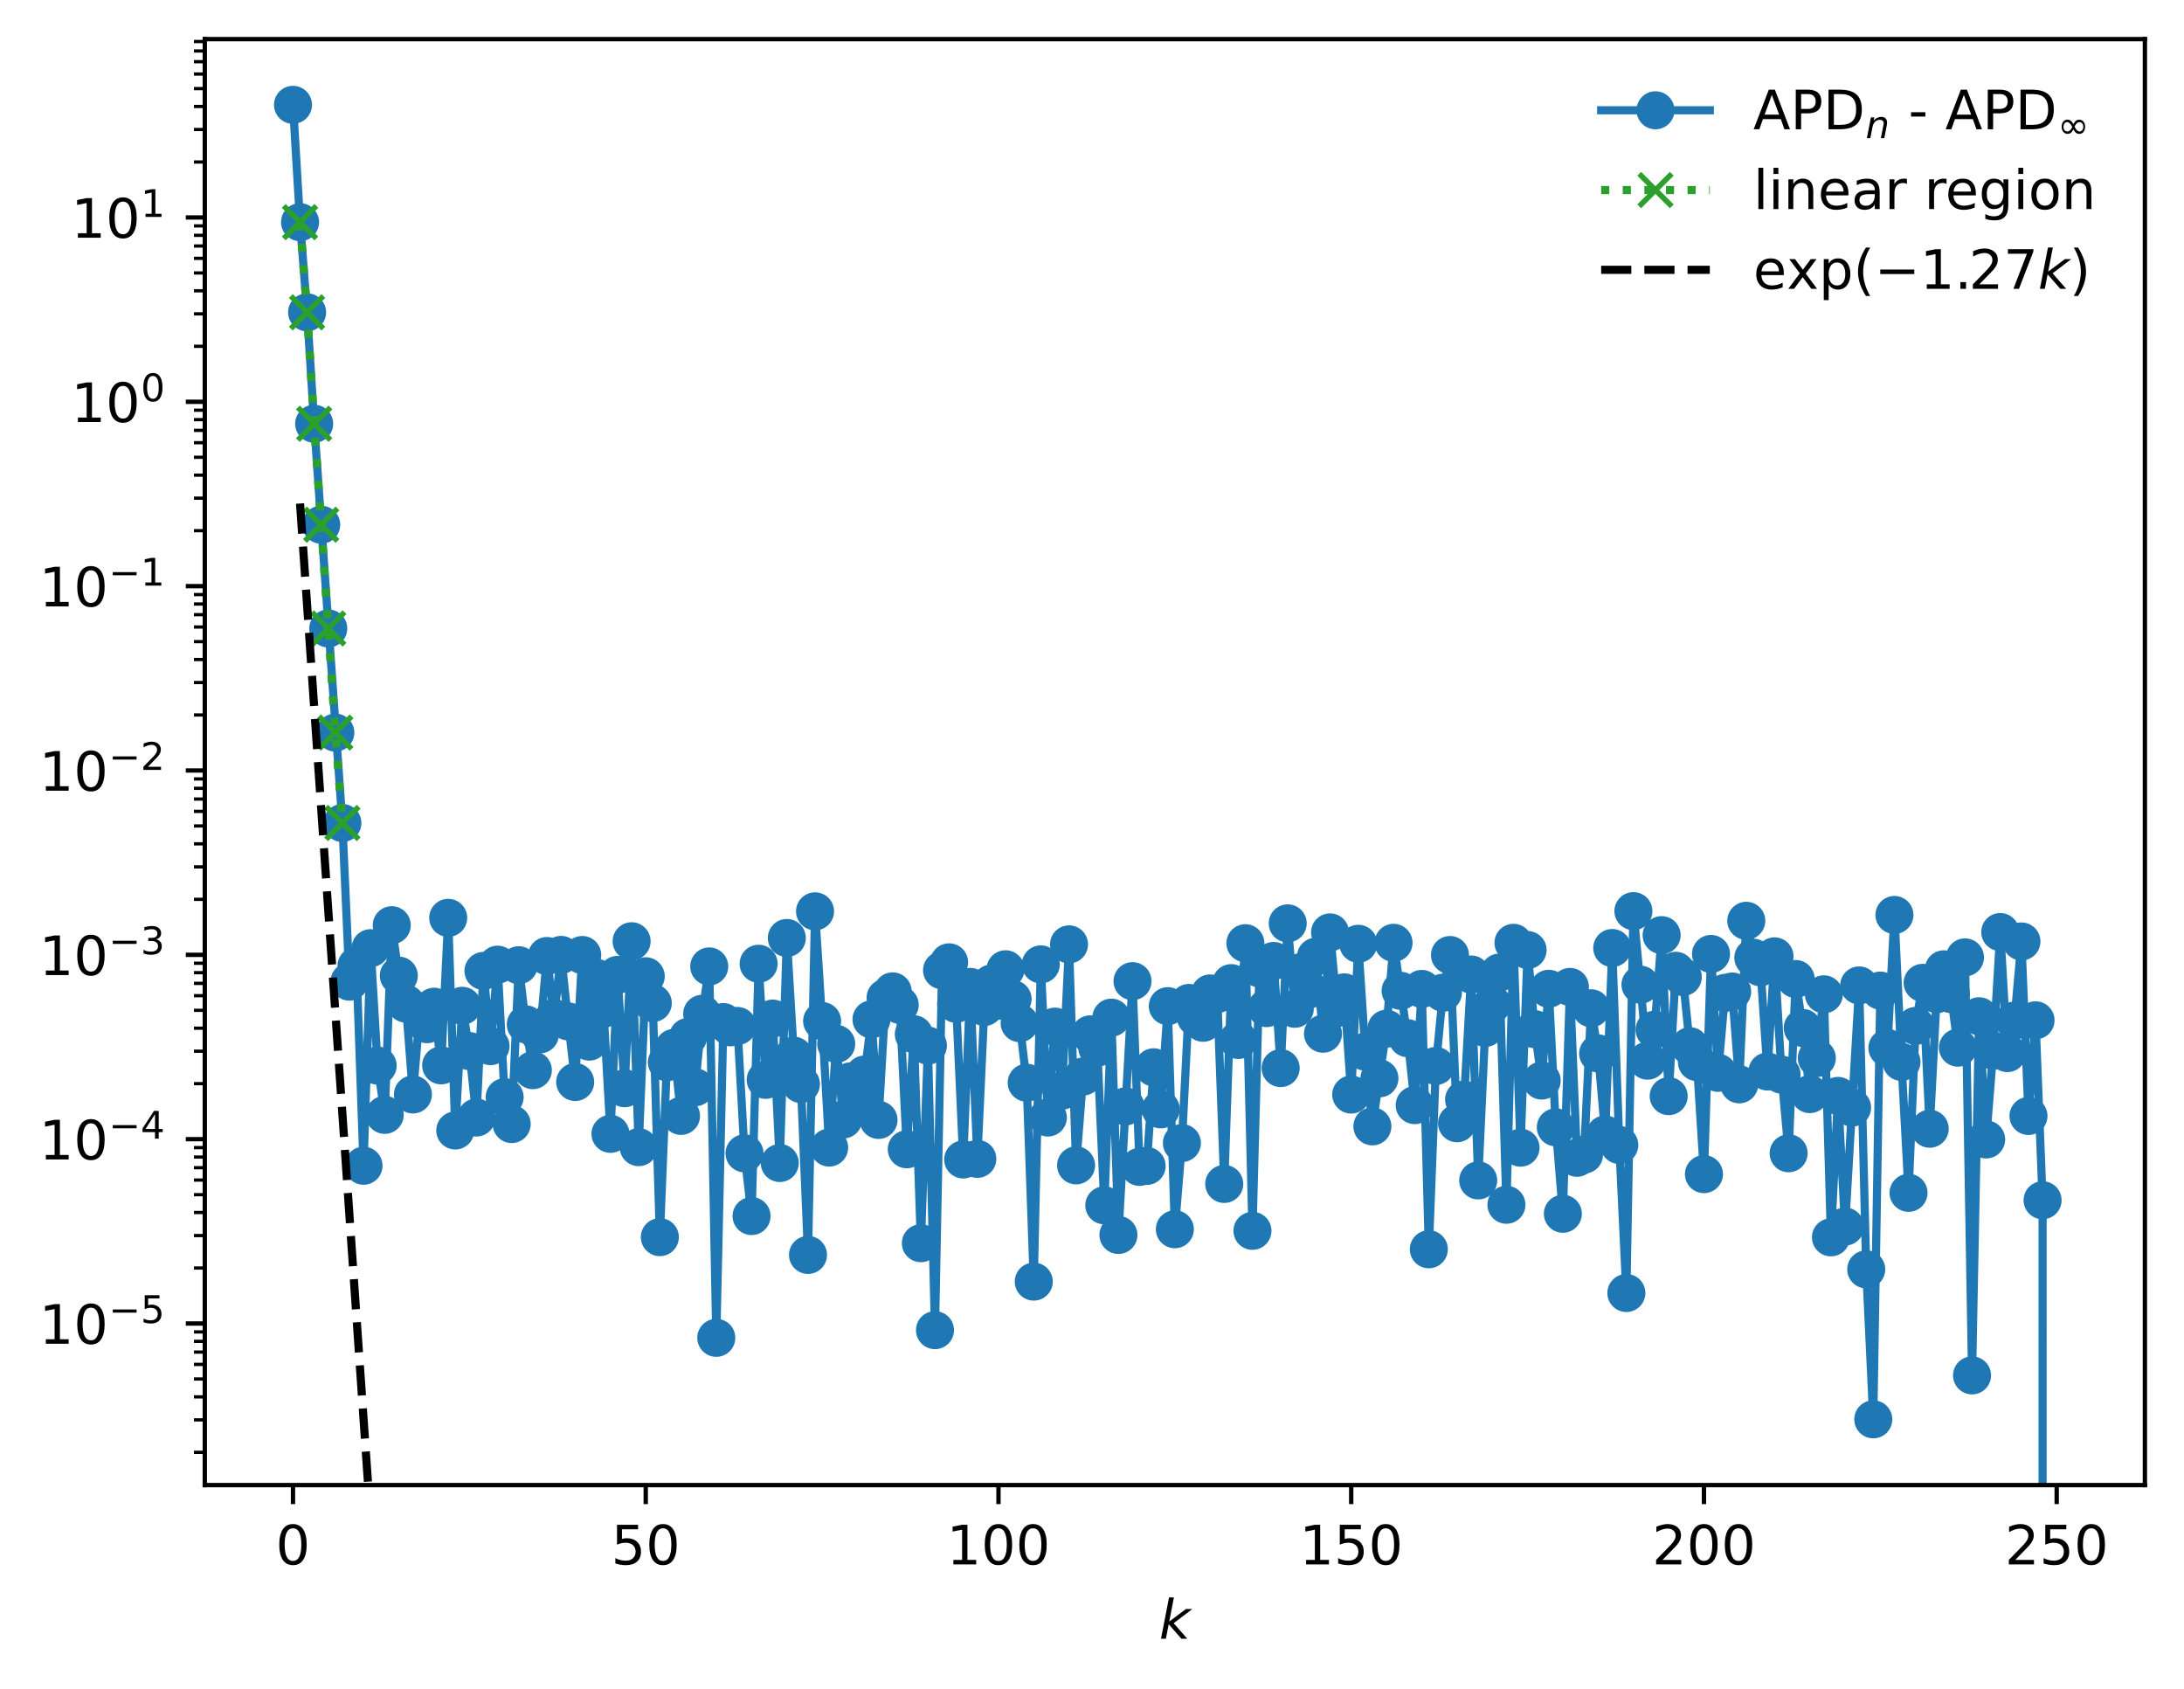 <?xml version="1.0" encoding="utf-8" standalone="no"?>
<!DOCTYPE svg PUBLIC "-//W3C//DTD SVG 1.1//EN"
  "http://www.w3.org/Graphics/SVG/1.1/DTD/svg11.dtd">
<!-- Created with matplotlib (https://matplotlib.org/) -->
<svg height="310.868pt" version="1.1" viewBox="0 0 402.02 310.868" width="402.02pt" xmlns="http://www.w3.org/2000/svg" xmlns:xlink="http://www.w3.org/1999/xlink">
 <defs>
  <style type="text/css">
*{stroke-linecap:butt;stroke-linejoin:round;}
  </style>
 </defs>
 <g id="figure_1">
  <g id="patch_1">
   <path d="M 0 310.868 
L 402.02 310.868 
L 402.02 0 
L 0 0 
z
" style="fill:#ffffff;"/>
  </g>
  <g id="axes_1">
   <g id="patch_2">
    <path d="M 37.7 273.312 
L 394.82 273.312 
L 394.82 7.2 
L 37.7 7.2 
z
" style="fill:#ffffff;"/>
   </g>
   <g id="matplotlib.axis_1">
    <g id="xtick_1">
     <g id="line2d_1">
      <defs>
       <path d="M 0 0 
L 0 3.5 
" id="m0c66d2830c" style="stroke:#000000;stroke-width:0.8;"/>
      </defs>
      <g>
       <use style="stroke:#000000;stroke-width:0.8;" x="53.933" xlink:href="#m0c66d2830c" y="273.312"/>
      </g>
     </g>
     <g id="text_1">
      <!-- 0 -->
      <defs>
       <path d="M 31.781 66.406 
Q 24.172 66.406 20.328 58.906 
Q 16.5 51.422 16.5 36.375 
Q 16.5 21.391 20.328 13.891 
Q 24.172 6.391 31.781 6.391 
Q 39.453 6.391 43.281 13.891 
Q 47.125 21.391 47.125 36.375 
Q 47.125 51.422 43.281 58.906 
Q 39.453 66.406 31.781 66.406 
z
M 31.781 74.219 
Q 44.047 74.219 50.516 64.516 
Q 56.984 54.828 56.984 36.375 
Q 56.984 17.969 50.516 8.266 
Q 44.047 -1.422 31.781 -1.422 
Q 19.531 -1.422 13.062 8.266 
Q 6.594 17.969 6.594 36.375 
Q 6.594 54.828 13.062 64.516 
Q 19.531 74.219 31.781 74.219 
z
" id="DejaVuSans-48"/>
      </defs>
      <g transform="translate(50.751 287.91)scale(0.1 -0.1)">
       <use xlink:href="#DejaVuSans-48"/>
      </g>
     </g>
    </g>
    <g id="xtick_2">
     <g id="line2d_2">
      <g>
       <use style="stroke:#000000;stroke-width:0.8;" x="118.864" xlink:href="#m0c66d2830c" y="273.312"/>
      </g>
     </g>
     <g id="text_2">
      <!-- 50 -->
      <defs>
       <path d="M 10.797 72.906 
L 49.516 72.906 
L 49.516 64.594 
L 19.828 64.594 
L 19.828 46.734 
Q 21.969 47.469 24.109 47.828 
Q 26.266 48.188 28.422 48.188 
Q 40.625 48.188 47.75 41.5 
Q 54.891 34.812 54.891 23.391 
Q 54.891 11.625 47.562 5.094 
Q 40.234 -1.422 26.906 -1.422 
Q 22.312 -1.422 17.547 -0.641 
Q 12.797 0.141 7.719 1.703 
L 7.719 11.625 
Q 12.109 9.234 16.797 8.062 
Q 21.484 6.891 26.703 6.891 
Q 35.156 6.891 40.078 11.328 
Q 45.016 15.766 45.016 23.391 
Q 45.016 31 40.078 35.438 
Q 35.156 39.891 26.703 39.891 
Q 22.75 39.891 18.812 39.016 
Q 14.891 38.141 10.797 36.281 
z
" id="DejaVuSans-53"/>
      </defs>
      <g transform="translate(112.501 287.91)scale(0.1 -0.1)">
       <use xlink:href="#DejaVuSans-53"/>
       <use x="63.623" xlink:href="#DejaVuSans-48"/>
      </g>
     </g>
    </g>
    <g id="xtick_3">
     <g id="line2d_3">
      <g>
       <use style="stroke:#000000;stroke-width:0.8;" x="183.795" xlink:href="#m0c66d2830c" y="273.312"/>
      </g>
     </g>
     <g id="text_3">
      <!-- 100 -->
      <defs>
       <path d="M 12.406 8.297 
L 28.516 8.297 
L 28.516 63.922 
L 10.984 60.406 
L 10.984 69.391 
L 28.422 72.906 
L 38.281 72.906 
L 38.281 8.297 
L 54.391 8.297 
L 54.391 0 
L 12.406 0 
z
" id="DejaVuSans-49"/>
      </defs>
      <g transform="translate(174.251 287.91)scale(0.1 -0.1)">
       <use xlink:href="#DejaVuSans-49"/>
       <use x="63.623" xlink:href="#DejaVuSans-48"/>
       <use x="127.246" xlink:href="#DejaVuSans-48"/>
      </g>
     </g>
    </g>
    <g id="xtick_4">
     <g id="line2d_4">
      <g>
       <use style="stroke:#000000;stroke-width:0.8;" x="248.725" xlink:href="#m0c66d2830c" y="273.312"/>
      </g>
     </g>
     <g id="text_4">
      <!-- 150 -->
      <g transform="translate(239.182 287.91)scale(0.1 -0.1)">
       <use xlink:href="#DejaVuSans-49"/>
       <use x="63.623" xlink:href="#DejaVuSans-53"/>
       <use x="127.246" xlink:href="#DejaVuSans-48"/>
      </g>
     </g>
    </g>
    <g id="xtick_5">
     <g id="line2d_5">
      <g>
       <use style="stroke:#000000;stroke-width:0.8;" x="313.656" xlink:href="#m0c66d2830c" y="273.312"/>
      </g>
     </g>
     <g id="text_5">
      <!-- 200 -->
      <defs>
       <path d="M 19.188 8.297 
L 53.609 8.297 
L 53.609 0 
L 7.328 0 
L 7.328 8.297 
Q 12.938 14.109 22.625 23.891 
Q 32.328 33.688 34.812 36.531 
Q 39.547 41.844 41.422 45.531 
Q 43.312 49.219 43.312 52.781 
Q 43.312 58.594 39.234 62.25 
Q 35.156 65.922 28.609 65.922 
Q 23.969 65.922 18.812 64.312 
Q 13.672 62.703 7.812 59.422 
L 7.812 69.391 
Q 13.766 71.781 18.938 73 
Q 24.125 74.219 28.422 74.219 
Q 39.75 74.219 46.484 68.547 
Q 53.219 62.891 53.219 53.422 
Q 53.219 48.922 51.531 44.891 
Q 49.859 40.875 45.406 35.406 
Q 44.188 33.984 37.641 27.219 
Q 31.109 20.453 19.188 8.297 
z
" id="DejaVuSans-50"/>
      </defs>
      <g transform="translate(304.113 287.91)scale(0.1 -0.1)">
       <use xlink:href="#DejaVuSans-50"/>
       <use x="63.623" xlink:href="#DejaVuSans-48"/>
       <use x="127.246" xlink:href="#DejaVuSans-48"/>
      </g>
     </g>
    </g>
    <g id="xtick_6">
     <g id="line2d_6">
      <g>
       <use style="stroke:#000000;stroke-width:0.8;" x="378.587" xlink:href="#m0c66d2830c" y="273.312"/>
      </g>
     </g>
     <g id="text_6">
      <!-- 250 -->
      <g transform="translate(369.044 287.91)scale(0.1 -0.1)">
       <use xlink:href="#DejaVuSans-50"/>
       <use x="63.623" xlink:href="#DejaVuSans-53"/>
       <use x="127.246" xlink:href="#DejaVuSans-48"/>
      </g>
     </g>
    </g>
    <g id="text_7">
     <!-- $ k $ -->
     <defs>
      <path d="M 18.312 75.984 
L 27.297 75.984 
L 18.703 31.688 
L 49.516 54.688 
L 61.188 54.688 
L 26.812 28.516 
L 51.906 0 
L 41.016 0 
L 17.672 26.703 
L 12.5 0 
L 3.516 0 
z
" id="DejaVuSans-Oblique-107"/>
     </defs>
     <g transform="translate(213.36 301.589)scale(0.1 -0.1)">
      <use transform="translate(0 0.016)" xlink:href="#DejaVuSans-Oblique-107"/>
     </g>
    </g>
   </g>
   <g id="matplotlib.axis_2">
    <g id="ytick_1">
     <g id="line2d_7">
      <defs>
       <path d="M 0 0 
L -3.5 0 
" id="maaeee838eb" style="stroke:#000000;stroke-width:0.8;"/>
      </defs>
      <g>
       <use style="stroke:#000000;stroke-width:0.8;" x="37.7" xlink:href="#maaeee838eb" y="243.576"/>
      </g>
     </g>
     <g id="text_8">
      <!-- $\mathdefault{10^{-5}}$ -->
      <defs>
       <path d="M 10.594 35.5 
L 73.188 35.5 
L 73.188 27.203 
L 10.594 27.203 
z
" id="DejaVuSans-8722"/>
      </defs>
      <g transform="translate(7.2 247.375)scale(0.1 -0.1)">
       <use transform="translate(0 0.684)" xlink:href="#DejaVuSans-49"/>
       <use transform="translate(63.623 0.684)" xlink:href="#DejaVuSans-48"/>
       <use transform="translate(128.203 38.966)scale(0.7)" xlink:href="#DejaVuSans-8722"/>
       <use transform="translate(186.855 38.966)scale(0.7)" xlink:href="#DejaVuSans-53"/>
      </g>
     </g>
    </g>
    <g id="ytick_2">
     <g id="line2d_8">
      <g>
       <use style="stroke:#000000;stroke-width:0.8;" x="37.7" xlink:href="#maaeee838eb" y="209.65"/>
      </g>
     </g>
     <g id="text_9">
      <!-- $\mathdefault{10^{-4}}$ -->
      <defs>
       <path d="M 37.797 64.312 
L 12.891 25.391 
L 37.797 25.391 
z
M 35.203 72.906 
L 47.609 72.906 
L 47.609 25.391 
L 58.016 25.391 
L 58.016 17.188 
L 47.609 17.188 
L 47.609 0 
L 37.797 0 
L 37.797 17.188 
L 4.891 17.188 
L 4.891 26.703 
z
" id="DejaVuSans-52"/>
      </defs>
      <g transform="translate(7.2 213.449)scale(0.1 -0.1)">
       <use transform="translate(0 0.684)" xlink:href="#DejaVuSans-49"/>
       <use transform="translate(63.623 0.684)" xlink:href="#DejaVuSans-48"/>
       <use transform="translate(128.203 38.966)scale(0.7)" xlink:href="#DejaVuSans-8722"/>
       <use transform="translate(186.855 38.966)scale(0.7)" xlink:href="#DejaVuSans-52"/>
      </g>
     </g>
    </g>
    <g id="ytick_3">
     <g id="line2d_9">
      <g>
       <use style="stroke:#000000;stroke-width:0.8;" x="37.7" xlink:href="#maaeee838eb" y="175.724"/>
      </g>
     </g>
     <g id="text_10">
      <!-- $\mathdefault{10^{-3}}$ -->
      <defs>
       <path d="M 40.578 39.312 
Q 47.656 37.797 51.625 33 
Q 55.609 28.219 55.609 21.188 
Q 55.609 10.406 48.188 4.484 
Q 40.766 -1.422 27.094 -1.422 
Q 22.516 -1.422 17.656 -0.516 
Q 12.797 0.391 7.625 2.203 
L 7.625 11.719 
Q 11.719 9.328 16.594 8.109 
Q 21.484 6.891 26.812 6.891 
Q 36.078 6.891 40.938 10.547 
Q 45.797 14.203 45.797 21.188 
Q 45.797 27.641 41.281 31.266 
Q 36.766 34.906 28.719 34.906 
L 20.219 34.906 
L 20.219 43.016 
L 29.109 43.016 
Q 36.375 43.016 40.234 45.922 
Q 44.094 48.828 44.094 54.297 
Q 44.094 59.906 40.109 62.906 
Q 36.141 65.922 28.719 65.922 
Q 24.656 65.922 20.016 65.031 
Q 15.375 64.156 9.812 62.312 
L 9.812 71.094 
Q 15.438 72.656 20.344 73.438 
Q 25.25 74.219 29.594 74.219 
Q 40.828 74.219 47.359 69.109 
Q 53.906 64.016 53.906 55.328 
Q 53.906 49.266 50.438 45.094 
Q 46.969 40.922 40.578 39.312 
z
" id="DejaVuSans-51"/>
      </defs>
      <g transform="translate(7.2 179.524)scale(0.1 -0.1)">
       <use transform="translate(0 0.766)" xlink:href="#DejaVuSans-49"/>
       <use transform="translate(63.623 0.766)" xlink:href="#DejaVuSans-48"/>
       <use transform="translate(128.203 39.047)scale(0.7)" xlink:href="#DejaVuSans-8722"/>
       <use transform="translate(186.855 39.047)scale(0.7)" xlink:href="#DejaVuSans-51"/>
      </g>
     </g>
    </g>
    <g id="ytick_4">
     <g id="line2d_10">
      <g>
       <use style="stroke:#000000;stroke-width:0.8;" x="37.7" xlink:href="#maaeee838eb" y="141.799"/>
      </g>
     </g>
     <g id="text_11">
      <!-- $\mathdefault{10^{-2}}$ -->
      <g transform="translate(7.2 145.598)scale(0.1 -0.1)">
       <use transform="translate(0 0.766)" xlink:href="#DejaVuSans-49"/>
       <use transform="translate(63.623 0.766)" xlink:href="#DejaVuSans-48"/>
       <use transform="translate(128.203 39.047)scale(0.7)" xlink:href="#DejaVuSans-8722"/>
       <use transform="translate(186.855 39.047)scale(0.7)" xlink:href="#DejaVuSans-50"/>
      </g>
     </g>
    </g>
    <g id="ytick_5">
     <g id="line2d_11">
      <g>
       <use style="stroke:#000000;stroke-width:0.8;" x="37.7" xlink:href="#maaeee838eb" y="107.873"/>
      </g>
     </g>
     <g id="text_12">
      <!-- $\mathdefault{10^{-1}}$ -->
      <g transform="translate(7.2 111.672)scale(0.1 -0.1)">
       <use transform="translate(0 0.684)" xlink:href="#DejaVuSans-49"/>
       <use transform="translate(63.623 0.684)" xlink:href="#DejaVuSans-48"/>
       <use transform="translate(128.203 38.966)scale(0.7)" xlink:href="#DejaVuSans-8722"/>
       <use transform="translate(186.855 38.966)scale(0.7)" xlink:href="#DejaVuSans-49"/>
      </g>
     </g>
    </g>
    <g id="ytick_6">
     <g id="line2d_12">
      <g>
       <use style="stroke:#000000;stroke-width:0.8;" x="37.7" xlink:href="#maaeee838eb" y="73.947"/>
      </g>
     </g>
     <g id="text_13">
      <!-- $\mathdefault{10^{0}}$ -->
      <g transform="translate(13.1 77.746)scale(0.1 -0.1)">
       <use transform="translate(0 0.766)" xlink:href="#DejaVuSans-49"/>
       <use transform="translate(63.623 0.766)" xlink:href="#DejaVuSans-48"/>
       <use transform="translate(128.203 39.047)scale(0.7)" xlink:href="#DejaVuSans-48"/>
      </g>
     </g>
    </g>
    <g id="ytick_7">
     <g id="line2d_13">
      <g>
       <use style="stroke:#000000;stroke-width:0.8;" x="37.7" xlink:href="#maaeee838eb" y="40.021"/>
      </g>
     </g>
     <g id="text_14">
      <!-- $\mathdefault{10^{1}}$ -->
      <g transform="translate(13.1 43.82)scale(0.1 -0.1)">
       <use transform="translate(0 0.684)" xlink:href="#DejaVuSans-49"/>
       <use transform="translate(63.623 0.684)" xlink:href="#DejaVuSans-48"/>
       <use transform="translate(128.203 38.966)scale(0.7)" xlink:href="#DejaVuSans-49"/>
      </g>
     </g>
    </g>
    <g id="ytick_8">
     <g id="line2d_14">
      <defs>
       <path d="M 0 0 
L -2 0 
" id="m322865b1ee" style="stroke:#000000;stroke-width:0.6;"/>
      </defs>
      <g>
       <use style="stroke:#000000;stroke-width:0.6;" x="37.7" xlink:href="#m322865b1ee" y="267.289"/>
      </g>
     </g>
    </g>
    <g id="ytick_9">
     <g id="line2d_15">
      <g>
       <use style="stroke:#000000;stroke-width:0.6;" x="37.7" xlink:href="#m322865b1ee" y="261.315"/>
      </g>
     </g>
    </g>
    <g id="ytick_10">
     <g id="line2d_16">
      <g>
       <use style="stroke:#000000;stroke-width:0.6;" x="37.7" xlink:href="#m322865b1ee" y="257.076"/>
      </g>
     </g>
    </g>
    <g id="ytick_11">
     <g id="line2d_17">
      <g>
       <use style="stroke:#000000;stroke-width:0.6;" x="37.7" xlink:href="#m322865b1ee" y="253.789"/>
      </g>
     </g>
    </g>
    <g id="ytick_12">
     <g id="line2d_18">
      <g>
       <use style="stroke:#000000;stroke-width:0.6;" x="37.7" xlink:href="#m322865b1ee" y="251.102"/>
      </g>
     </g>
    </g>
    <g id="ytick_13">
     <g id="line2d_19">
      <g>
       <use style="stroke:#000000;stroke-width:0.6;" x="37.7" xlink:href="#m322865b1ee" y="248.831"/>
      </g>
     </g>
    </g>
    <g id="ytick_14">
     <g id="line2d_20">
      <g>
       <use style="stroke:#000000;stroke-width:0.6;" x="37.7" xlink:href="#m322865b1ee" y="246.864"/>
      </g>
     </g>
    </g>
    <g id="ytick_15">
     <g id="line2d_21">
      <g>
       <use style="stroke:#000000;stroke-width:0.6;" x="37.7" xlink:href="#m322865b1ee" y="245.128"/>
      </g>
     </g>
    </g>
    <g id="ytick_16">
     <g id="line2d_22">
      <g>
       <use style="stroke:#000000;stroke-width:0.6;" x="37.7" xlink:href="#m322865b1ee" y="233.363"/>
      </g>
     </g>
    </g>
    <g id="ytick_17">
     <g id="line2d_23">
      <g>
       <use style="stroke:#000000;stroke-width:0.6;" x="37.7" xlink:href="#m322865b1ee" y="227.389"/>
      </g>
     </g>
    </g>
    <g id="ytick_18">
     <g id="line2d_24">
      <g>
       <use style="stroke:#000000;stroke-width:0.6;" x="37.7" xlink:href="#m322865b1ee" y="223.151"/>
      </g>
     </g>
    </g>
    <g id="ytick_19">
     <g id="line2d_25">
      <g>
       <use style="stroke:#000000;stroke-width:0.6;" x="37.7" xlink:href="#m322865b1ee" y="219.863"/>
      </g>
     </g>
    </g>
    <g id="ytick_20">
     <g id="line2d_26">
      <g>
       <use style="stroke:#000000;stroke-width:0.6;" x="37.7" xlink:href="#m322865b1ee" y="217.176"/>
      </g>
     </g>
    </g>
    <g id="ytick_21">
     <g id="line2d_27">
      <g>
       <use style="stroke:#000000;stroke-width:0.6;" x="37.7" xlink:href="#m322865b1ee" y="214.905"/>
      </g>
     </g>
    </g>
    <g id="ytick_22">
     <g id="line2d_28">
      <g>
       <use style="stroke:#000000;stroke-width:0.6;" x="37.7" xlink:href="#m322865b1ee" y="212.938"/>
      </g>
     </g>
    </g>
    <g id="ytick_23">
     <g id="line2d_29">
      <g>
       <use style="stroke:#000000;stroke-width:0.6;" x="37.7" xlink:href="#m322865b1ee" y="211.202"/>
      </g>
     </g>
    </g>
    <g id="ytick_24">
     <g id="line2d_30">
      <g>
       <use style="stroke:#000000;stroke-width:0.6;" x="37.7" xlink:href="#m322865b1ee" y="199.437"/>
      </g>
     </g>
    </g>
    <g id="ytick_25">
     <g id="line2d_31">
      <g>
       <use style="stroke:#000000;stroke-width:0.6;" x="37.7" xlink:href="#m322865b1ee" y="193.463"/>
      </g>
     </g>
    </g>
    <g id="ytick_26">
     <g id="line2d_32">
      <g>
       <use style="stroke:#000000;stroke-width:0.6;" x="37.7" xlink:href="#m322865b1ee" y="189.225"/>
      </g>
     </g>
    </g>
    <g id="ytick_27">
     <g id="line2d_33">
      <g>
       <use style="stroke:#000000;stroke-width:0.6;" x="37.7" xlink:href="#m322865b1ee" y="185.937"/>
      </g>
     </g>
    </g>
    <g id="ytick_28">
     <g id="line2d_34">
      <g>
       <use style="stroke:#000000;stroke-width:0.6;" x="37.7" xlink:href="#m322865b1ee" y="183.251"/>
      </g>
     </g>
    </g>
    <g id="ytick_29">
     <g id="line2d_35">
      <g>
       <use style="stroke:#000000;stroke-width:0.6;" x="37.7" xlink:href="#m322865b1ee" y="180.979"/>
      </g>
     </g>
    </g>
    <g id="ytick_30">
     <g id="line2d_36">
      <g>
       <use style="stroke:#000000;stroke-width:0.6;" x="37.7" xlink:href="#m322865b1ee" y="179.012"/>
      </g>
     </g>
    </g>
    <g id="ytick_31">
     <g id="line2d_37">
      <g>
       <use style="stroke:#000000;stroke-width:0.6;" x="37.7" xlink:href="#m322865b1ee" y="177.277"/>
      </g>
     </g>
    </g>
    <g id="ytick_32">
     <g id="line2d_38">
      <g>
       <use style="stroke:#000000;stroke-width:0.6;" x="37.7" xlink:href="#m322865b1ee" y="165.512"/>
      </g>
     </g>
    </g>
    <g id="ytick_33">
     <g id="line2d_39">
      <g>
       <use style="stroke:#000000;stroke-width:0.6;" x="37.7" xlink:href="#m322865b1ee" y="159.538"/>
      </g>
     </g>
    </g>
    <g id="ytick_34">
     <g id="line2d_40">
      <g>
       <use style="stroke:#000000;stroke-width:0.6;" x="37.7" xlink:href="#m322865b1ee" y="155.299"/>
      </g>
     </g>
    </g>
    <g id="ytick_35">
     <g id="line2d_41">
      <g>
       <use style="stroke:#000000;stroke-width:0.6;" x="37.7" xlink:href="#m322865b1ee" y="152.011"/>
      </g>
     </g>
    </g>
    <g id="ytick_36">
     <g id="line2d_42">
      <g>
       <use style="stroke:#000000;stroke-width:0.6;" x="37.7" xlink:href="#m322865b1ee" y="149.325"/>
      </g>
     </g>
    </g>
    <g id="ytick_37">
     <g id="line2d_43">
      <g>
       <use style="stroke:#000000;stroke-width:0.6;" x="37.7" xlink:href="#m322865b1ee" y="147.054"/>
      </g>
     </g>
    </g>
    <g id="ytick_38">
     <g id="line2d_44">
      <g>
       <use style="stroke:#000000;stroke-width:0.6;" x="37.7" xlink:href="#m322865b1ee" y="145.086"/>
      </g>
     </g>
    </g>
    <g id="ytick_39">
     <g id="line2d_45">
      <g>
       <use style="stroke:#000000;stroke-width:0.6;" x="37.7" xlink:href="#m322865b1ee" y="143.351"/>
      </g>
     </g>
    </g>
    <g id="ytick_40">
     <g id="line2d_46">
      <g>
       <use style="stroke:#000000;stroke-width:0.6;" x="37.7" xlink:href="#m322865b1ee" y="131.586"/>
      </g>
     </g>
    </g>
    <g id="ytick_41">
     <g id="line2d_47">
      <g>
       <use style="stroke:#000000;stroke-width:0.6;" x="37.7" xlink:href="#m322865b1ee" y="125.612"/>
      </g>
     </g>
    </g>
    <g id="ytick_42">
     <g id="line2d_48">
      <g>
       <use style="stroke:#000000;stroke-width:0.6;" x="37.7" xlink:href="#m322865b1ee" y="121.373"/>
      </g>
     </g>
    </g>
    <g id="ytick_43">
     <g id="line2d_49">
      <g>
       <use style="stroke:#000000;stroke-width:0.6;" x="37.7" xlink:href="#m322865b1ee" y="118.085"/>
      </g>
     </g>
    </g>
    <g id="ytick_44">
     <g id="line2d_50">
      <g>
       <use style="stroke:#000000;stroke-width:0.6;" x="37.7" xlink:href="#m322865b1ee" y="115.399"/>
      </g>
     </g>
    </g>
    <g id="ytick_45">
     <g id="line2d_51">
      <g>
       <use style="stroke:#000000;stroke-width:0.6;" x="37.7" xlink:href="#m322865b1ee" y="113.128"/>
      </g>
     </g>
    </g>
    <g id="ytick_46">
     <g id="line2d_52">
      <g>
       <use style="stroke:#000000;stroke-width:0.6;" x="37.7" xlink:href="#m322865b1ee" y="111.161"/>
      </g>
     </g>
    </g>
    <g id="ytick_47">
     <g id="line2d_53">
      <g>
       <use style="stroke:#000000;stroke-width:0.6;" x="37.7" xlink:href="#m322865b1ee" y="109.425"/>
      </g>
     </g>
    </g>
    <g id="ytick_48">
     <g id="line2d_54">
      <g>
       <use style="stroke:#000000;stroke-width:0.6;" x="37.7" xlink:href="#m322865b1ee" y="97.66"/>
      </g>
     </g>
    </g>
    <g id="ytick_49">
     <g id="line2d_55">
      <g>
       <use style="stroke:#000000;stroke-width:0.6;" x="37.7" xlink:href="#m322865b1ee" y="91.686"/>
      </g>
     </g>
    </g>
    <g id="ytick_50">
     <g id="line2d_56">
      <g>
       <use style="stroke:#000000;stroke-width:0.6;" x="37.7" xlink:href="#m322865b1ee" y="87.447"/>
      </g>
     </g>
    </g>
    <g id="ytick_51">
     <g id="line2d_57">
      <g>
       <use style="stroke:#000000;stroke-width:0.6;" x="37.7" xlink:href="#m322865b1ee" y="84.16"/>
      </g>
     </g>
    </g>
    <g id="ytick_52">
     <g id="line2d_58">
      <g>
       <use style="stroke:#000000;stroke-width:0.6;" x="37.7" xlink:href="#m322865b1ee" y="81.473"/>
      </g>
     </g>
    </g>
    <g id="ytick_53">
     <g id="line2d_59">
      <g>
       <use style="stroke:#000000;stroke-width:0.6;" x="37.7" xlink:href="#m322865b1ee" y="79.202"/>
      </g>
     </g>
    </g>
    <g id="ytick_54">
     <g id="line2d_60">
      <g>
       <use style="stroke:#000000;stroke-width:0.6;" x="37.7" xlink:href="#m322865b1ee" y="77.235"/>
      </g>
     </g>
    </g>
    <g id="ytick_55">
     <g id="line2d_61">
      <g>
       <use style="stroke:#000000;stroke-width:0.6;" x="37.7" xlink:href="#m322865b1ee" y="75.499"/>
      </g>
     </g>
    </g>
    <g id="ytick_56">
     <g id="line2d_62">
      <g>
       <use style="stroke:#000000;stroke-width:0.6;" x="37.7" xlink:href="#m322865b1ee" y="63.734"/>
      </g>
     </g>
    </g>
    <g id="ytick_57">
     <g id="line2d_63">
      <g>
       <use style="stroke:#000000;stroke-width:0.6;" x="37.7" xlink:href="#m322865b1ee" y="57.76"/>
      </g>
     </g>
    </g>
    <g id="ytick_58">
     <g id="line2d_64">
      <g>
       <use style="stroke:#000000;stroke-width:0.6;" x="37.7" xlink:href="#m322865b1ee" y="53.522"/>
      </g>
     </g>
    </g>
    <g id="ytick_59">
     <g id="line2d_65">
      <g>
       <use style="stroke:#000000;stroke-width:0.6;" x="37.7" xlink:href="#m322865b1ee" y="50.234"/>
      </g>
     </g>
    </g>
    <g id="ytick_60">
     <g id="line2d_66">
      <g>
       <use style="stroke:#000000;stroke-width:0.6;" x="37.7" xlink:href="#m322865b1ee" y="47.548"/>
      </g>
     </g>
    </g>
    <g id="ytick_61">
     <g id="line2d_67">
      <g>
       <use style="stroke:#000000;stroke-width:0.6;" x="37.7" xlink:href="#m322865b1ee" y="45.276"/>
      </g>
     </g>
    </g>
    <g id="ytick_62">
     <g id="line2d_68">
      <g>
       <use style="stroke:#000000;stroke-width:0.6;" x="37.7" xlink:href="#m322865b1ee" y="43.309"/>
      </g>
     </g>
    </g>
    <g id="ytick_63">
     <g id="line2d_69">
      <g>
       <use style="stroke:#000000;stroke-width:0.6;" x="37.7" xlink:href="#m322865b1ee" y="41.574"/>
      </g>
     </g>
    </g>
    <g id="ytick_64">
     <g id="line2d_70">
      <g>
       <use style="stroke:#000000;stroke-width:0.6;" x="37.7" xlink:href="#m322865b1ee" y="29.809"/>
      </g>
     </g>
    </g>
    <g id="ytick_65">
     <g id="line2d_71">
      <g>
       <use style="stroke:#000000;stroke-width:0.6;" x="37.7" xlink:href="#m322865b1ee" y="23.835"/>
      </g>
     </g>
    </g>
    <g id="ytick_66">
     <g id="line2d_72">
      <g>
       <use style="stroke:#000000;stroke-width:0.6;" x="37.7" xlink:href="#m322865b1ee" y="19.596"/>
      </g>
     </g>
    </g>
    <g id="ytick_67">
     <g id="line2d_73">
      <g>
       <use style="stroke:#000000;stroke-width:0.6;" x="37.7" xlink:href="#m322865b1ee" y="16.308"/>
      </g>
     </g>
    </g>
    <g id="ytick_68">
     <g id="line2d_74">
      <g>
       <use style="stroke:#000000;stroke-width:0.6;" x="37.7" xlink:href="#m322865b1ee" y="13.622"/>
      </g>
     </g>
    </g>
    <g id="ytick_69">
     <g id="line2d_75">
      <g>
       <use style="stroke:#000000;stroke-width:0.6;" x="37.7" xlink:href="#m322865b1ee" y="11.351"/>
      </g>
     </g>
    </g>
    <g id="ytick_70">
     <g id="line2d_76">
      <g>
       <use style="stroke:#000000;stroke-width:0.6;" x="37.7" xlink:href="#m322865b1ee" y="9.383"/>
      </g>
     </g>
    </g>
    <g id="ytick_71">
     <g id="line2d_77">
      <g>
       <use style="stroke:#000000;stroke-width:0.6;" x="37.7" xlink:href="#m322865b1ee" y="7.648"/>
      </g>
     </g>
    </g>
   </g>
   <g id="line2d_78">
    <path clip-path="url(#p78f519095c)" d="M 53.933 19.296 
L 55.231 40.889 
L 56.53 57.481 
L 57.829 77.989 
L 63.023 151.465 
L 64.322 180.662 
L 65.62 177.766 
L 66.919 214.54 
L 68.218 174.498 
L 69.516 196.116 
L 70.815 205.178 
L 72.113 170.276 
L 73.412 179.557 
L 74.711 184.696 
L 76.009 201.424 
L 77.308 186.095 
L 78.606 188.493 
L 79.905 185.277 
L 81.204 196.068 
L 82.502 168.92 
L 83.801 208.052 
L 85.1 185.111 
L 86.398 193.44 
L 87.697 205.668 
L 88.995 178.69 
L 90.294 192.529 
L 91.593 177.536 
L 92.891 201.927 
L 94.19 206.87 
L 95.489 177.636 
L 96.787 188.522 
L 98.086 196.953 
L 99.384 190.362 
L 100.683 175.946 
L 101.982 187.337 
L 103.28 175.74 
L 104.579 187.975 
L 105.877 199.133 
L 107.176 175.76 
L 108.475 191.697 
L 109.773 179.958 
L 111.072 185.654 
L 112.371 208.673 
L 113.669 179.417 
L 114.968 200.276 
L 116.266 173.228 
L 117.565 211.122 
L 118.864 179.671 
L 120.162 184.61 
L 121.461 227.684 
L 122.759 195.506 
L 124.058 192.851 
L 125.357 205.369 
L 126.655 190.838 
L 127.954 200.101 
L 129.253 186.58 
L 130.551 177.862 
L 131.85 246.213 
L 133.148 188.099 
L 134.447 189.063 
L 135.746 188.817 
L 137.044 212.261 
L 138.343 223.805 
L 139.642 177.368 
L 140.94 198.735 
L 142.239 187.459 
L 143.537 214.04 
L 144.836 172.623 
L 146.135 194.294 
L 147.433 199.506 
L 148.732 230.955 
L 150.03 167.721 
L 151.329 187.914 
L 152.628 211.197 
L 153.926 192.118 
L 155.225 206.028 
L 156.524 199.017 
L 157.822 201.281 
L 159.121 197.759 
L 160.419 187.603 
L 161.718 206.109 
L 163.017 183.62 
L 164.315 182.449 
L 165.614 184.933 
L 166.913 211.512 
L 168.211 190.337 
L 169.51 228.796 
L 170.808 192.433 
L 172.107 244.801 
L 173.406 178.566 
L 174.704 177.106 
L 176.003 184.739 
L 177.301 213.39 
L 178.6 181.627 
L 179.899 213.279 
L 181.197 185.324 
L 182.496 181.01 
L 183.795 184.18 
L 185.093 178.381 
L 186.392 183.863 
L 187.69 188.295 
L 188.989 199.26 
L 190.288 235.866 
L 191.586 177.485 
L 192.885 205.667 
L 194.183 188.939 
L 195.482 200.728 
L 196.781 173.805 
L 198.079 214.475 
L 199.378 198.117 
L 200.677 190.362 
L 201.975 192.825 
L 203.274 221.824 
L 204.572 187.288 
L 205.871 227.277 
L 208.468 180.571 
L 209.767 214.756 
L 211.066 214.58 
L 212.364 196.424 
L 213.663 204.162 
L 214.961 185.171 
L 216.26 226.23 
L 217.559 210.367 
L 218.857 184.579 
L 220.156 187.262 
L 221.454 188.232 
L 222.753 182.83 
L 224.052 182.953 
L 225.35 217.89 
L 226.649 180.936 
L 227.948 191.395 
L 229.246 173.587 
L 230.545 226.518 
L 231.843 178.212 
L 233.142 185.531 
L 234.441 176.852 
L 235.739 196.573 
L 237.038 169.933 
L 238.337 185.655 
L 239.635 178.867 
L 240.934 182.102 
L 242.232 176.068 
L 243.531 190.246 
L 244.83 171.599 
L 246.128 185.538 
L 247.427 182.63 
L 248.725 201.442 
L 250.024 173.695 
L 251.323 193.546 
L 252.621 207.298 
L 255.219 189.319 
L 256.517 173.517 
L 259.114 191.069 
L 260.413 203.39 
L 261.712 182 
L 263.01 229.914 
L 264.309 196.172 
L 265.607 182.699 
L 266.906 175.762 
L 268.205 206.72 
L 269.503 202.36 
L 270.802 179.343 
L 272.101 217.243 
L 273.399 189.182 
L 274.698 184.789 
L 275.996 178.992 
L 277.295 221.723 
L 278.594 173.514 
L 279.892 211.213 
L 281.191 174.845 
L 282.49 189.405 
L 283.788 198.866 
L 285.087 181.972 
L 286.385 207.474 
L 287.684 223.379 
L 288.983 181.631 
L 290.281 213.076 
L 291.58 212.499 
L 292.878 185.56 
L 294.177 193.874 
L 295.476 208.789 
L 296.774 174.471 
L 298.073 210.724 
L 299.372 237.965 
L 300.67 167.685 
L 303.267 195.204 
L 304.566 189.51 
L 305.865 172.101 
L 307.163 201.733 
L 308.462 178.665 
L 309.761 179.807 
L 311.059 192.542 
L 312.358 195.464 
L 313.656 216.086 
L 314.955 175.565 
L 316.254 197.44 
L 317.552 182.734 
L 318.851 182.477 
L 320.149 199.559 
L 321.448 169.462 
L 322.747 176.259 
L 324.045 178.022 
L 325.344 197.196 
L 326.643 176.007 
L 327.941 197.778 
L 329.24 212.243 
L 330.538 180.174 
L 331.837 189.183 
L 333.136 201.361 
L 334.434 194.723 
L 335.733 182.993 
L 337.031 227.718 
L 338.33 201.69 
L 339.629 225.736 
L 342.226 181.356 
L 343.525 233.608 
L 344.823 261.216 
L 346.122 182.303 
L 347.42 192.862 
L 348.719 168.388 
L 350.018 195.429 
L 351.316 219.526 
L 352.615 188.811 
L 353.914 180.88 
L 355.212 207.73 
L 356.511 182.969 
L 357.809 178.394 
L 359.108 182.942 
L 360.407 192.811 
L 361.705 176.193 
L 363.004 253.127 
L 364.302 187.027 
L 365.601 209.703 
L 366.9 193.355 
L 368.198 171.532 
L 369.497 193.813 
L 370.796 187.835 
L 372.094 173.264 
L 373.393 205.381 
L 374.691 187.778 
L 375.99 220.891 
L 375.994 311.868 
L 375.994 311.868 
" style="fill:none;stroke:#1f77b4;stroke-linecap:square;stroke-width:1.5;"/>
    <defs>
     <path d="M 0 3 
C 0.796 3 1.559 2.684 2.121 2.121 
C 2.684 1.559 3 0.796 3 0 
C 3 -0.796 2.684 -1.559 2.121 -2.121 
C 1.559 -2.684 0.796 -3 0 -3 
C -0.796 -3 -1.559 -2.684 -2.121 -2.121 
C -2.684 -1.559 -3 -0.796 -3 0 
C -3 0.796 -2.684 1.559 -2.121 2.121 
C -1.559 2.684 -0.796 3 0 3 
z
" id="m0b0eec846f" style="stroke:#1f77b4;"/>
    </defs>
    <g clip-path="url(#p78f519095c)">
     <use style="fill:#1f77b4;stroke:#1f77b4;" x="53.933" xlink:href="#m0b0eec846f" y="19.296"/>
     <use style="fill:#1f77b4;stroke:#1f77b4;" x="55.231" xlink:href="#m0b0eec846f" y="40.889"/>
     <use style="fill:#1f77b4;stroke:#1f77b4;" x="56.53" xlink:href="#m0b0eec846f" y="57.481"/>
     <use style="fill:#1f77b4;stroke:#1f77b4;" x="57.829" xlink:href="#m0b0eec846f" y="77.989"/>
     <use style="fill:#1f77b4;stroke:#1f77b4;" x="59.127" xlink:href="#m0b0eec846f" y="96.57"/>
     <use style="fill:#1f77b4;stroke:#1f77b4;" x="60.426" xlink:href="#m0b0eec846f" y="115.66"/>
     <use style="fill:#1f77b4;stroke:#1f77b4;" x="61.724" xlink:href="#m0b0eec846f" y="134.827"/>
     <use style="fill:#1f77b4;stroke:#1f77b4;" x="63.023" xlink:href="#m0b0eec846f" y="151.465"/>
     <use style="fill:#1f77b4;stroke:#1f77b4;" x="64.322" xlink:href="#m0b0eec846f" y="180.662"/>
     <use style="fill:#1f77b4;stroke:#1f77b4;" x="65.62" xlink:href="#m0b0eec846f" y="177.766"/>
     <use style="fill:#1f77b4;stroke:#1f77b4;" x="66.919" xlink:href="#m0b0eec846f" y="214.54"/>
     <use style="fill:#1f77b4;stroke:#1f77b4;" x="68.218" xlink:href="#m0b0eec846f" y="174.498"/>
     <use style="fill:#1f77b4;stroke:#1f77b4;" x="69.516" xlink:href="#m0b0eec846f" y="196.116"/>
     <use style="fill:#1f77b4;stroke:#1f77b4;" x="70.815" xlink:href="#m0b0eec846f" y="205.178"/>
     <use style="fill:#1f77b4;stroke:#1f77b4;" x="72.113" xlink:href="#m0b0eec846f" y="170.276"/>
     <use style="fill:#1f77b4;stroke:#1f77b4;" x="73.412" xlink:href="#m0b0eec846f" y="179.557"/>
     <use style="fill:#1f77b4;stroke:#1f77b4;" x="74.711" xlink:href="#m0b0eec846f" y="184.696"/>
     <use style="fill:#1f77b4;stroke:#1f77b4;" x="76.009" xlink:href="#m0b0eec846f" y="201.424"/>
     <use style="fill:#1f77b4;stroke:#1f77b4;" x="77.308" xlink:href="#m0b0eec846f" y="186.095"/>
     <use style="fill:#1f77b4;stroke:#1f77b4;" x="78.606" xlink:href="#m0b0eec846f" y="188.493"/>
     <use style="fill:#1f77b4;stroke:#1f77b4;" x="79.905" xlink:href="#m0b0eec846f" y="185.277"/>
     <use style="fill:#1f77b4;stroke:#1f77b4;" x="81.204" xlink:href="#m0b0eec846f" y="196.068"/>
     <use style="fill:#1f77b4;stroke:#1f77b4;" x="82.502" xlink:href="#m0b0eec846f" y="168.92"/>
     <use style="fill:#1f77b4;stroke:#1f77b4;" x="83.801" xlink:href="#m0b0eec846f" y="208.052"/>
     <use style="fill:#1f77b4;stroke:#1f77b4;" x="85.1" xlink:href="#m0b0eec846f" y="185.111"/>
     <use style="fill:#1f77b4;stroke:#1f77b4;" x="86.398" xlink:href="#m0b0eec846f" y="193.44"/>
     <use style="fill:#1f77b4;stroke:#1f77b4;" x="87.697" xlink:href="#m0b0eec846f" y="205.668"/>
     <use style="fill:#1f77b4;stroke:#1f77b4;" x="88.995" xlink:href="#m0b0eec846f" y="178.69"/>
     <use style="fill:#1f77b4;stroke:#1f77b4;" x="90.294" xlink:href="#m0b0eec846f" y="192.529"/>
     <use style="fill:#1f77b4;stroke:#1f77b4;" x="91.593" xlink:href="#m0b0eec846f" y="177.536"/>
     <use style="fill:#1f77b4;stroke:#1f77b4;" x="92.891" xlink:href="#m0b0eec846f" y="201.927"/>
     <use style="fill:#1f77b4;stroke:#1f77b4;" x="94.19" xlink:href="#m0b0eec846f" y="206.87"/>
     <use style="fill:#1f77b4;stroke:#1f77b4;" x="95.489" xlink:href="#m0b0eec846f" y="177.636"/>
     <use style="fill:#1f77b4;stroke:#1f77b4;" x="96.787" xlink:href="#m0b0eec846f" y="188.522"/>
     <use style="fill:#1f77b4;stroke:#1f77b4;" x="98.086" xlink:href="#m0b0eec846f" y="196.953"/>
     <use style="fill:#1f77b4;stroke:#1f77b4;" x="99.384" xlink:href="#m0b0eec846f" y="190.362"/>
     <use style="fill:#1f77b4;stroke:#1f77b4;" x="100.683" xlink:href="#m0b0eec846f" y="175.946"/>
     <use style="fill:#1f77b4;stroke:#1f77b4;" x="101.982" xlink:href="#m0b0eec846f" y="187.337"/>
     <use style="fill:#1f77b4;stroke:#1f77b4;" x="103.28" xlink:href="#m0b0eec846f" y="175.74"/>
     <use style="fill:#1f77b4;stroke:#1f77b4;" x="104.579" xlink:href="#m0b0eec846f" y="187.975"/>
     <use style="fill:#1f77b4;stroke:#1f77b4;" x="105.877" xlink:href="#m0b0eec846f" y="199.133"/>
     <use style="fill:#1f77b4;stroke:#1f77b4;" x="107.176" xlink:href="#m0b0eec846f" y="175.76"/>
     <use style="fill:#1f77b4;stroke:#1f77b4;" x="108.475" xlink:href="#m0b0eec846f" y="191.697"/>
     <use style="fill:#1f77b4;stroke:#1f77b4;" x="109.773" xlink:href="#m0b0eec846f" y="179.958"/>
     <use style="fill:#1f77b4;stroke:#1f77b4;" x="111.072" xlink:href="#m0b0eec846f" y="185.654"/>
     <use style="fill:#1f77b4;stroke:#1f77b4;" x="112.371" xlink:href="#m0b0eec846f" y="208.673"/>
     <use style="fill:#1f77b4;stroke:#1f77b4;" x="113.669" xlink:href="#m0b0eec846f" y="179.417"/>
     <use style="fill:#1f77b4;stroke:#1f77b4;" x="114.968" xlink:href="#m0b0eec846f" y="200.276"/>
     <use style="fill:#1f77b4;stroke:#1f77b4;" x="116.266" xlink:href="#m0b0eec846f" y="173.228"/>
     <use style="fill:#1f77b4;stroke:#1f77b4;" x="117.565" xlink:href="#m0b0eec846f" y="211.122"/>
     <use style="fill:#1f77b4;stroke:#1f77b4;" x="118.864" xlink:href="#m0b0eec846f" y="179.671"/>
     <use style="fill:#1f77b4;stroke:#1f77b4;" x="120.162" xlink:href="#m0b0eec846f" y="184.61"/>
     <use style="fill:#1f77b4;stroke:#1f77b4;" x="121.461" xlink:href="#m0b0eec846f" y="227.684"/>
     <use style="fill:#1f77b4;stroke:#1f77b4;" x="122.759" xlink:href="#m0b0eec846f" y="195.506"/>
     <use style="fill:#1f77b4;stroke:#1f77b4;" x="124.058" xlink:href="#m0b0eec846f" y="192.851"/>
     <use style="fill:#1f77b4;stroke:#1f77b4;" x="125.357" xlink:href="#m0b0eec846f" y="205.369"/>
     <use style="fill:#1f77b4;stroke:#1f77b4;" x="126.655" xlink:href="#m0b0eec846f" y="190.838"/>
     <use style="fill:#1f77b4;stroke:#1f77b4;" x="127.954" xlink:href="#m0b0eec846f" y="200.101"/>
     <use style="fill:#1f77b4;stroke:#1f77b4;" x="129.253" xlink:href="#m0b0eec846f" y="186.58"/>
     <use style="fill:#1f77b4;stroke:#1f77b4;" x="130.551" xlink:href="#m0b0eec846f" y="177.862"/>
     <use style="fill:#1f77b4;stroke:#1f77b4;" x="131.85" xlink:href="#m0b0eec846f" y="246.213"/>
     <use style="fill:#1f77b4;stroke:#1f77b4;" x="133.148" xlink:href="#m0b0eec846f" y="188.099"/>
     <use style="fill:#1f77b4;stroke:#1f77b4;" x="134.447" xlink:href="#m0b0eec846f" y="189.063"/>
     <use style="fill:#1f77b4;stroke:#1f77b4;" x="135.746" xlink:href="#m0b0eec846f" y="188.817"/>
     <use style="fill:#1f77b4;stroke:#1f77b4;" x="137.044" xlink:href="#m0b0eec846f" y="212.261"/>
     <use style="fill:#1f77b4;stroke:#1f77b4;" x="138.343" xlink:href="#m0b0eec846f" y="223.805"/>
     <use style="fill:#1f77b4;stroke:#1f77b4;" x="139.642" xlink:href="#m0b0eec846f" y="177.368"/>
     <use style="fill:#1f77b4;stroke:#1f77b4;" x="140.94" xlink:href="#m0b0eec846f" y="198.735"/>
     <use style="fill:#1f77b4;stroke:#1f77b4;" x="142.239" xlink:href="#m0b0eec846f" y="187.459"/>
     <use style="fill:#1f77b4;stroke:#1f77b4;" x="143.537" xlink:href="#m0b0eec846f" y="214.04"/>
     <use style="fill:#1f77b4;stroke:#1f77b4;" x="144.836" xlink:href="#m0b0eec846f" y="172.623"/>
     <use style="fill:#1f77b4;stroke:#1f77b4;" x="146.135" xlink:href="#m0b0eec846f" y="194.294"/>
     <use style="fill:#1f77b4;stroke:#1f77b4;" x="147.433" xlink:href="#m0b0eec846f" y="199.506"/>
     <use style="fill:#1f77b4;stroke:#1f77b4;" x="148.732" xlink:href="#m0b0eec846f" y="230.955"/>
     <use style="fill:#1f77b4;stroke:#1f77b4;" x="150.03" xlink:href="#m0b0eec846f" y="167.721"/>
     <use style="fill:#1f77b4;stroke:#1f77b4;" x="151.329" xlink:href="#m0b0eec846f" y="187.914"/>
     <use style="fill:#1f77b4;stroke:#1f77b4;" x="152.628" xlink:href="#m0b0eec846f" y="211.197"/>
     <use style="fill:#1f77b4;stroke:#1f77b4;" x="153.926" xlink:href="#m0b0eec846f" y="192.118"/>
     <use style="fill:#1f77b4;stroke:#1f77b4;" x="155.225" xlink:href="#m0b0eec846f" y="206.028"/>
     <use style="fill:#1f77b4;stroke:#1f77b4;" x="156.524" xlink:href="#m0b0eec846f" y="199.017"/>
     <use style="fill:#1f77b4;stroke:#1f77b4;" x="157.822" xlink:href="#m0b0eec846f" y="201.281"/>
     <use style="fill:#1f77b4;stroke:#1f77b4;" x="159.121" xlink:href="#m0b0eec846f" y="197.759"/>
     <use style="fill:#1f77b4;stroke:#1f77b4;" x="160.419" xlink:href="#m0b0eec846f" y="187.603"/>
     <use style="fill:#1f77b4;stroke:#1f77b4;" x="161.718" xlink:href="#m0b0eec846f" y="206.109"/>
     <use style="fill:#1f77b4;stroke:#1f77b4;" x="163.017" xlink:href="#m0b0eec846f" y="183.62"/>
     <use style="fill:#1f77b4;stroke:#1f77b4;" x="164.315" xlink:href="#m0b0eec846f" y="182.449"/>
     <use style="fill:#1f77b4;stroke:#1f77b4;" x="165.614" xlink:href="#m0b0eec846f" y="184.933"/>
     <use style="fill:#1f77b4;stroke:#1f77b4;" x="166.913" xlink:href="#m0b0eec846f" y="211.512"/>
     <use style="fill:#1f77b4;stroke:#1f77b4;" x="168.211" xlink:href="#m0b0eec846f" y="190.337"/>
     <use style="fill:#1f77b4;stroke:#1f77b4;" x="169.51" xlink:href="#m0b0eec846f" y="228.796"/>
     <use style="fill:#1f77b4;stroke:#1f77b4;" x="170.808" xlink:href="#m0b0eec846f" y="192.433"/>
     <use style="fill:#1f77b4;stroke:#1f77b4;" x="172.107" xlink:href="#m0b0eec846f" y="244.801"/>
     <use style="fill:#1f77b4;stroke:#1f77b4;" x="173.406" xlink:href="#m0b0eec846f" y="178.566"/>
     <use style="fill:#1f77b4;stroke:#1f77b4;" x="174.704" xlink:href="#m0b0eec846f" y="177.106"/>
     <use style="fill:#1f77b4;stroke:#1f77b4;" x="176.003" xlink:href="#m0b0eec846f" y="184.739"/>
     <use style="fill:#1f77b4;stroke:#1f77b4;" x="177.301" xlink:href="#m0b0eec846f" y="213.39"/>
     <use style="fill:#1f77b4;stroke:#1f77b4;" x="178.6" xlink:href="#m0b0eec846f" y="181.627"/>
     <use style="fill:#1f77b4;stroke:#1f77b4;" x="179.899" xlink:href="#m0b0eec846f" y="213.279"/>
     <use style="fill:#1f77b4;stroke:#1f77b4;" x="181.197" xlink:href="#m0b0eec846f" y="185.324"/>
     <use style="fill:#1f77b4;stroke:#1f77b4;" x="182.496" xlink:href="#m0b0eec846f" y="181.01"/>
     <use style="fill:#1f77b4;stroke:#1f77b4;" x="183.795" xlink:href="#m0b0eec846f" y="184.18"/>
     <use style="fill:#1f77b4;stroke:#1f77b4;" x="185.093" xlink:href="#m0b0eec846f" y="178.381"/>
     <use style="fill:#1f77b4;stroke:#1f77b4;" x="186.392" xlink:href="#m0b0eec846f" y="183.863"/>
     <use style="fill:#1f77b4;stroke:#1f77b4;" x="187.69" xlink:href="#m0b0eec846f" y="188.295"/>
     <use style="fill:#1f77b4;stroke:#1f77b4;" x="188.989" xlink:href="#m0b0eec846f" y="199.26"/>
     <use style="fill:#1f77b4;stroke:#1f77b4;" x="190.288" xlink:href="#m0b0eec846f" y="235.866"/>
     <use style="fill:#1f77b4;stroke:#1f77b4;" x="191.586" xlink:href="#m0b0eec846f" y="177.485"/>
     <use style="fill:#1f77b4;stroke:#1f77b4;" x="192.885" xlink:href="#m0b0eec846f" y="205.667"/>
     <use style="fill:#1f77b4;stroke:#1f77b4;" x="194.183" xlink:href="#m0b0eec846f" y="188.939"/>
     <use style="fill:#1f77b4;stroke:#1f77b4;" x="195.482" xlink:href="#m0b0eec846f" y="200.728"/>
     <use style="fill:#1f77b4;stroke:#1f77b4;" x="196.781" xlink:href="#m0b0eec846f" y="173.805"/>
     <use style="fill:#1f77b4;stroke:#1f77b4;" x="198.079" xlink:href="#m0b0eec846f" y="214.475"/>
     <use style="fill:#1f77b4;stroke:#1f77b4;" x="199.378" xlink:href="#m0b0eec846f" y="198.117"/>
     <use style="fill:#1f77b4;stroke:#1f77b4;" x="200.677" xlink:href="#m0b0eec846f" y="190.362"/>
     <use style="fill:#1f77b4;stroke:#1f77b4;" x="201.975" xlink:href="#m0b0eec846f" y="192.825"/>
     <use style="fill:#1f77b4;stroke:#1f77b4;" x="203.274" xlink:href="#m0b0eec846f" y="221.824"/>
     <use style="fill:#1f77b4;stroke:#1f77b4;" x="204.572" xlink:href="#m0b0eec846f" y="187.288"/>
     <use style="fill:#1f77b4;stroke:#1f77b4;" x="205.871" xlink:href="#m0b0eec846f" y="227.277"/>
     <use style="fill:#1f77b4;stroke:#1f77b4;" x="207.17" xlink:href="#m0b0eec846f" y="203.626"/>
     <use style="fill:#1f77b4;stroke:#1f77b4;" x="208.468" xlink:href="#m0b0eec846f" y="180.571"/>
     <use style="fill:#1f77b4;stroke:#1f77b4;" x="209.767" xlink:href="#m0b0eec846f" y="214.756"/>
     <use style="fill:#1f77b4;stroke:#1f77b4;" x="211.066" xlink:href="#m0b0eec846f" y="214.58"/>
     <use style="fill:#1f77b4;stroke:#1f77b4;" x="212.364" xlink:href="#m0b0eec846f" y="196.424"/>
     <use style="fill:#1f77b4;stroke:#1f77b4;" x="213.663" xlink:href="#m0b0eec846f" y="204.162"/>
     <use style="fill:#1f77b4;stroke:#1f77b4;" x="214.961" xlink:href="#m0b0eec846f" y="185.171"/>
     <use style="fill:#1f77b4;stroke:#1f77b4;" x="216.26" xlink:href="#m0b0eec846f" y="226.23"/>
     <use style="fill:#1f77b4;stroke:#1f77b4;" x="217.559" xlink:href="#m0b0eec846f" y="210.367"/>
     <use style="fill:#1f77b4;stroke:#1f77b4;" x="218.857" xlink:href="#m0b0eec846f" y="184.579"/>
     <use style="fill:#1f77b4;stroke:#1f77b4;" x="220.156" xlink:href="#m0b0eec846f" y="187.262"/>
     <use style="fill:#1f77b4;stroke:#1f77b4;" x="221.454" xlink:href="#m0b0eec846f" y="188.232"/>
     <use style="fill:#1f77b4;stroke:#1f77b4;" x="222.753" xlink:href="#m0b0eec846f" y="182.83"/>
     <use style="fill:#1f77b4;stroke:#1f77b4;" x="224.052" xlink:href="#m0b0eec846f" y="182.953"/>
     <use style="fill:#1f77b4;stroke:#1f77b4;" x="225.35" xlink:href="#m0b0eec846f" y="217.89"/>
     <use style="fill:#1f77b4;stroke:#1f77b4;" x="226.649" xlink:href="#m0b0eec846f" y="180.936"/>
     <use style="fill:#1f77b4;stroke:#1f77b4;" x="227.948" xlink:href="#m0b0eec846f" y="191.395"/>
     <use style="fill:#1f77b4;stroke:#1f77b4;" x="229.246" xlink:href="#m0b0eec846f" y="173.587"/>
     <use style="fill:#1f77b4;stroke:#1f77b4;" x="230.545" xlink:href="#m0b0eec846f" y="226.518"/>
     <use style="fill:#1f77b4;stroke:#1f77b4;" x="231.843" xlink:href="#m0b0eec846f" y="178.212"/>
     <use style="fill:#1f77b4;stroke:#1f77b4;" x="233.142" xlink:href="#m0b0eec846f" y="185.531"/>
     <use style="fill:#1f77b4;stroke:#1f77b4;" x="234.441" xlink:href="#m0b0eec846f" y="176.852"/>
     <use style="fill:#1f77b4;stroke:#1f77b4;" x="235.739" xlink:href="#m0b0eec846f" y="196.573"/>
     <use style="fill:#1f77b4;stroke:#1f77b4;" x="237.038" xlink:href="#m0b0eec846f" y="169.933"/>
     <use style="fill:#1f77b4;stroke:#1f77b4;" x="238.337" xlink:href="#m0b0eec846f" y="185.655"/>
     <use style="fill:#1f77b4;stroke:#1f77b4;" x="239.635" xlink:href="#m0b0eec846f" y="178.867"/>
     <use style="fill:#1f77b4;stroke:#1f77b4;" x="240.934" xlink:href="#m0b0eec846f" y="182.102"/>
     <use style="fill:#1f77b4;stroke:#1f77b4;" x="242.232" xlink:href="#m0b0eec846f" y="176.068"/>
     <use style="fill:#1f77b4;stroke:#1f77b4;" x="243.531" xlink:href="#m0b0eec846f" y="190.246"/>
     <use style="fill:#1f77b4;stroke:#1f77b4;" x="244.83" xlink:href="#m0b0eec846f" y="171.599"/>
     <use style="fill:#1f77b4;stroke:#1f77b4;" x="246.128" xlink:href="#m0b0eec846f" y="185.538"/>
     <use style="fill:#1f77b4;stroke:#1f77b4;" x="247.427" xlink:href="#m0b0eec846f" y="182.63"/>
     <use style="fill:#1f77b4;stroke:#1f77b4;" x="248.725" xlink:href="#m0b0eec846f" y="201.442"/>
     <use style="fill:#1f77b4;stroke:#1f77b4;" x="250.024" xlink:href="#m0b0eec846f" y="173.695"/>
     <use style="fill:#1f77b4;stroke:#1f77b4;" x="251.323" xlink:href="#m0b0eec846f" y="193.546"/>
     <use style="fill:#1f77b4;stroke:#1f77b4;" x="252.621" xlink:href="#m0b0eec846f" y="207.298"/>
     <use style="fill:#1f77b4;stroke:#1f77b4;" x="253.92" xlink:href="#m0b0eec846f" y="198.456"/>
     <use style="fill:#1f77b4;stroke:#1f77b4;" x="255.219" xlink:href="#m0b0eec846f" y="189.319"/>
     <use style="fill:#1f77b4;stroke:#1f77b4;" x="256.517" xlink:href="#m0b0eec846f" y="173.517"/>
     <use style="fill:#1f77b4;stroke:#1f77b4;" x="257.816" xlink:href="#m0b0eec846f" y="182.346"/>
     <use style="fill:#1f77b4;stroke:#1f77b4;" x="259.114" xlink:href="#m0b0eec846f" y="191.069"/>
     <use style="fill:#1f77b4;stroke:#1f77b4;" x="260.413" xlink:href="#m0b0eec846f" y="203.39"/>
     <use style="fill:#1f77b4;stroke:#1f77b4;" x="261.712" xlink:href="#m0b0eec846f" y="182"/>
     <use style="fill:#1f77b4;stroke:#1f77b4;" x="263.01" xlink:href="#m0b0eec846f" y="229.914"/>
     <use style="fill:#1f77b4;stroke:#1f77b4;" x="264.309" xlink:href="#m0b0eec846f" y="196.172"/>
     <use style="fill:#1f77b4;stroke:#1f77b4;" x="265.607" xlink:href="#m0b0eec846f" y="182.699"/>
     <use style="fill:#1f77b4;stroke:#1f77b4;" x="266.906" xlink:href="#m0b0eec846f" y="175.762"/>
     <use style="fill:#1f77b4;stroke:#1f77b4;" x="268.205" xlink:href="#m0b0eec846f" y="206.72"/>
     <use style="fill:#1f77b4;stroke:#1f77b4;" x="269.503" xlink:href="#m0b0eec846f" y="202.36"/>
     <use style="fill:#1f77b4;stroke:#1f77b4;" x="270.802" xlink:href="#m0b0eec846f" y="179.343"/>
     <use style="fill:#1f77b4;stroke:#1f77b4;" x="272.101" xlink:href="#m0b0eec846f" y="217.243"/>
     <use style="fill:#1f77b4;stroke:#1f77b4;" x="273.399" xlink:href="#m0b0eec846f" y="189.182"/>
     <use style="fill:#1f77b4;stroke:#1f77b4;" x="274.698" xlink:href="#m0b0eec846f" y="184.789"/>
     <use style="fill:#1f77b4;stroke:#1f77b4;" x="275.996" xlink:href="#m0b0eec846f" y="178.992"/>
     <use style="fill:#1f77b4;stroke:#1f77b4;" x="277.295" xlink:href="#m0b0eec846f" y="221.723"/>
     <use style="fill:#1f77b4;stroke:#1f77b4;" x="278.594" xlink:href="#m0b0eec846f" y="173.514"/>
     <use style="fill:#1f77b4;stroke:#1f77b4;" x="279.892" xlink:href="#m0b0eec846f" y="211.213"/>
     <use style="fill:#1f77b4;stroke:#1f77b4;" x="281.191" xlink:href="#m0b0eec846f" y="174.845"/>
     <use style="fill:#1f77b4;stroke:#1f77b4;" x="282.49" xlink:href="#m0b0eec846f" y="189.405"/>
     <use style="fill:#1f77b4;stroke:#1f77b4;" x="283.788" xlink:href="#m0b0eec846f" y="198.866"/>
     <use style="fill:#1f77b4;stroke:#1f77b4;" x="285.087" xlink:href="#m0b0eec846f" y="181.972"/>
     <use style="fill:#1f77b4;stroke:#1f77b4;" x="286.385" xlink:href="#m0b0eec846f" y="207.474"/>
     <use style="fill:#1f77b4;stroke:#1f77b4;" x="287.684" xlink:href="#m0b0eec846f" y="223.379"/>
     <use style="fill:#1f77b4;stroke:#1f77b4;" x="288.983" xlink:href="#m0b0eec846f" y="181.631"/>
     <use style="fill:#1f77b4;stroke:#1f77b4;" x="290.281" xlink:href="#m0b0eec846f" y="213.076"/>
     <use style="fill:#1f77b4;stroke:#1f77b4;" x="291.58" xlink:href="#m0b0eec846f" y="212.499"/>
     <use style="fill:#1f77b4;stroke:#1f77b4;" x="292.878" xlink:href="#m0b0eec846f" y="185.56"/>
     <use style="fill:#1f77b4;stroke:#1f77b4;" x="294.177" xlink:href="#m0b0eec846f" y="193.874"/>
     <use style="fill:#1f77b4;stroke:#1f77b4;" x="295.476" xlink:href="#m0b0eec846f" y="208.789"/>
     <use style="fill:#1f77b4;stroke:#1f77b4;" x="296.774" xlink:href="#m0b0eec846f" y="174.471"/>
     <use style="fill:#1f77b4;stroke:#1f77b4;" x="298.073" xlink:href="#m0b0eec846f" y="210.724"/>
     <use style="fill:#1f77b4;stroke:#1f77b4;" x="299.372" xlink:href="#m0b0eec846f" y="237.965"/>
     <use style="fill:#1f77b4;stroke:#1f77b4;" x="300.67" xlink:href="#m0b0eec846f" y="167.685"/>
     <use style="fill:#1f77b4;stroke:#1f77b4;" x="301.969" xlink:href="#m0b0eec846f" y="181.224"/>
     <use style="fill:#1f77b4;stroke:#1f77b4;" x="303.267" xlink:href="#m0b0eec846f" y="195.204"/>
     <use style="fill:#1f77b4;stroke:#1f77b4;" x="304.566" xlink:href="#m0b0eec846f" y="189.51"/>
     <use style="fill:#1f77b4;stroke:#1f77b4;" x="305.865" xlink:href="#m0b0eec846f" y="172.101"/>
     <use style="fill:#1f77b4;stroke:#1f77b4;" x="307.163" xlink:href="#m0b0eec846f" y="201.733"/>
     <use style="fill:#1f77b4;stroke:#1f77b4;" x="308.462" xlink:href="#m0b0eec846f" y="178.665"/>
     <use style="fill:#1f77b4;stroke:#1f77b4;" x="309.761" xlink:href="#m0b0eec846f" y="179.807"/>
     <use style="fill:#1f77b4;stroke:#1f77b4;" x="311.059" xlink:href="#m0b0eec846f" y="192.542"/>
     <use style="fill:#1f77b4;stroke:#1f77b4;" x="312.358" xlink:href="#m0b0eec846f" y="195.464"/>
     <use style="fill:#1f77b4;stroke:#1f77b4;" x="313.656" xlink:href="#m0b0eec846f" y="216.086"/>
     <use style="fill:#1f77b4;stroke:#1f77b4;" x="314.955" xlink:href="#m0b0eec846f" y="175.565"/>
     <use style="fill:#1f77b4;stroke:#1f77b4;" x="316.254" xlink:href="#m0b0eec846f" y="197.44"/>
     <use style="fill:#1f77b4;stroke:#1f77b4;" x="317.552" xlink:href="#m0b0eec846f" y="182.734"/>
     <use style="fill:#1f77b4;stroke:#1f77b4;" x="318.851" xlink:href="#m0b0eec846f" y="182.477"/>
     <use style="fill:#1f77b4;stroke:#1f77b4;" x="320.149" xlink:href="#m0b0eec846f" y="199.559"/>
     <use style="fill:#1f77b4;stroke:#1f77b4;" x="321.448" xlink:href="#m0b0eec846f" y="169.462"/>
     <use style="fill:#1f77b4;stroke:#1f77b4;" x="322.747" xlink:href="#m0b0eec846f" y="176.259"/>
     <use style="fill:#1f77b4;stroke:#1f77b4;" x="324.045" xlink:href="#m0b0eec846f" y="178.022"/>
     <use style="fill:#1f77b4;stroke:#1f77b4;" x="325.344" xlink:href="#m0b0eec846f" y="197.196"/>
     <use style="fill:#1f77b4;stroke:#1f77b4;" x="326.643" xlink:href="#m0b0eec846f" y="176.007"/>
     <use style="fill:#1f77b4;stroke:#1f77b4;" x="327.941" xlink:href="#m0b0eec846f" y="197.778"/>
     <use style="fill:#1f77b4;stroke:#1f77b4;" x="329.24" xlink:href="#m0b0eec846f" y="212.243"/>
     <use style="fill:#1f77b4;stroke:#1f77b4;" x="330.538" xlink:href="#m0b0eec846f" y="180.174"/>
     <use style="fill:#1f77b4;stroke:#1f77b4;" x="331.837" xlink:href="#m0b0eec846f" y="189.183"/>
     <use style="fill:#1f77b4;stroke:#1f77b4;" x="333.136" xlink:href="#m0b0eec846f" y="201.361"/>
     <use style="fill:#1f77b4;stroke:#1f77b4;" x="334.434" xlink:href="#m0b0eec846f" y="194.723"/>
     <use style="fill:#1f77b4;stroke:#1f77b4;" x="335.733" xlink:href="#m0b0eec846f" y="182.993"/>
     <use style="fill:#1f77b4;stroke:#1f77b4;" x="337.031" xlink:href="#m0b0eec846f" y="227.718"/>
     <use style="fill:#1f77b4;stroke:#1f77b4;" x="338.33" xlink:href="#m0b0eec846f" y="201.69"/>
     <use style="fill:#1f77b4;stroke:#1f77b4;" x="339.629" xlink:href="#m0b0eec846f" y="225.736"/>
     <use style="fill:#1f77b4;stroke:#1f77b4;" x="340.927" xlink:href="#m0b0eec846f" y="203.835"/>
     <use style="fill:#1f77b4;stroke:#1f77b4;" x="342.226" xlink:href="#m0b0eec846f" y="181.356"/>
     <use style="fill:#1f77b4;stroke:#1f77b4;" x="343.525" xlink:href="#m0b0eec846f" y="233.608"/>
     <use style="fill:#1f77b4;stroke:#1f77b4;" x="344.823" xlink:href="#m0b0eec846f" y="261.216"/>
     <use style="fill:#1f77b4;stroke:#1f77b4;" x="346.122" xlink:href="#m0b0eec846f" y="182.303"/>
     <use style="fill:#1f77b4;stroke:#1f77b4;" x="347.42" xlink:href="#m0b0eec846f" y="192.862"/>
     <use style="fill:#1f77b4;stroke:#1f77b4;" x="348.719" xlink:href="#m0b0eec846f" y="168.388"/>
     <use style="fill:#1f77b4;stroke:#1f77b4;" x="350.018" xlink:href="#m0b0eec846f" y="195.429"/>
     <use style="fill:#1f77b4;stroke:#1f77b4;" x="351.316" xlink:href="#m0b0eec846f" y="219.526"/>
     <use style="fill:#1f77b4;stroke:#1f77b4;" x="352.615" xlink:href="#m0b0eec846f" y="188.811"/>
     <use style="fill:#1f77b4;stroke:#1f77b4;" x="353.914" xlink:href="#m0b0eec846f" y="180.88"/>
     <use style="fill:#1f77b4;stroke:#1f77b4;" x="355.212" xlink:href="#m0b0eec846f" y="207.73"/>
     <use style="fill:#1f77b4;stroke:#1f77b4;" x="356.511" xlink:href="#m0b0eec846f" y="182.969"/>
     <use style="fill:#1f77b4;stroke:#1f77b4;" x="357.809" xlink:href="#m0b0eec846f" y="178.394"/>
     <use style="fill:#1f77b4;stroke:#1f77b4;" x="359.108" xlink:href="#m0b0eec846f" y="182.942"/>
     <use style="fill:#1f77b4;stroke:#1f77b4;" x="360.407" xlink:href="#m0b0eec846f" y="192.811"/>
     <use style="fill:#1f77b4;stroke:#1f77b4;" x="361.705" xlink:href="#m0b0eec846f" y="176.193"/>
     <use style="fill:#1f77b4;stroke:#1f77b4;" x="363.004" xlink:href="#m0b0eec846f" y="253.127"/>
     <use style="fill:#1f77b4;stroke:#1f77b4;" x="364.302" xlink:href="#m0b0eec846f" y="187.027"/>
     <use style="fill:#1f77b4;stroke:#1f77b4;" x="365.601" xlink:href="#m0b0eec846f" y="209.703"/>
     <use style="fill:#1f77b4;stroke:#1f77b4;" x="366.9" xlink:href="#m0b0eec846f" y="193.355"/>
     <use style="fill:#1f77b4;stroke:#1f77b4;" x="368.198" xlink:href="#m0b0eec846f" y="171.532"/>
     <use style="fill:#1f77b4;stroke:#1f77b4;" x="369.497" xlink:href="#m0b0eec846f" y="193.813"/>
     <use style="fill:#1f77b4;stroke:#1f77b4;" x="370.796" xlink:href="#m0b0eec846f" y="187.835"/>
     <use style="fill:#1f77b4;stroke:#1f77b4;" x="372.094" xlink:href="#m0b0eec846f" y="173.264"/>
     <use style="fill:#1f77b4;stroke:#1f77b4;" x="373.393" xlink:href="#m0b0eec846f" y="205.381"/>
     <use style="fill:#1f77b4;stroke:#1f77b4;" x="374.691" xlink:href="#m0b0eec846f" y="187.778"/>
     <use style="fill:#1f77b4;stroke:#1f77b4;" x="375.99" xlink:href="#m0b0eec846f" y="220.891"/>
     <use style="fill:#1f77b4;stroke:#1f77b4;" x="376.842" xlink:href="#m0b0eec846f" y="22383.514"/>
    </g>
   </g>
   <g id="line2d_79">
    <path clip-path="url(#p78f519095c)" d="M 55.231 40.889 
L 56.53 57.481 
L 57.829 77.989 
L 59.127 96.57 
L 60.426 115.66 
L 61.724 134.827 
L 63.023 151.465 
" style="fill:none;stroke:#2ca02c;stroke-dasharray:1.5,2.475;stroke-dashoffset:0;stroke-width:1.5;"/>
    <defs>
     <path d="M -3 3 
L 3 -3 
M -3 -3 
L 3 3 
" id="m041432585e" style="stroke:#2ca02c;"/>
    </defs>
    <g clip-path="url(#p78f519095c)">
     <use style="fill:#2ca02c;stroke:#2ca02c;" x="55.231" xlink:href="#m041432585e" y="40.889"/>
     <use style="fill:#2ca02c;stroke:#2ca02c;" x="56.53" xlink:href="#m041432585e" y="57.481"/>
     <use style="fill:#2ca02c;stroke:#2ca02c;" x="57.829" xlink:href="#m041432585e" y="77.989"/>
     <use style="fill:#2ca02c;stroke:#2ca02c;" x="59.127" xlink:href="#m041432585e" y="96.57"/>
     <use style="fill:#2ca02c;stroke:#2ca02c;" x="60.426" xlink:href="#m041432585e" y="115.66"/>
     <use style="fill:#2ca02c;stroke:#2ca02c;" x="61.724" xlink:href="#m041432585e" y="134.827"/>
     <use style="fill:#2ca02c;stroke:#2ca02c;" x="63.023" xlink:href="#m041432585e" y="151.465"/>
    </g>
   </g>
   <g id="line2d_80">
    <path clip-path="url(#p78f519095c)" d="M 55.231 92.664 
L 70.44 311.868 
L 70.44 311.868 
" style="fill:none;stroke:#000000;stroke-dasharray:5.55,2.4;stroke-dashoffset:0;stroke-width:1.5;"/>
   </g>
   <g id="patch_3">
    <path d="M 37.7 273.312 
L 37.7 7.2 
" style="fill:none;stroke:#000000;stroke-linecap:square;stroke-linejoin:miter;stroke-width:0.8;"/>
   </g>
   <g id="patch_4">
    <path d="M 394.82 273.312 
L 394.82 7.2 
" style="fill:none;stroke:#000000;stroke-linecap:square;stroke-linejoin:miter;stroke-width:0.8;"/>
   </g>
   <g id="patch_5">
    <path d="M 37.7 273.312 
L 394.82 273.312 
" style="fill:none;stroke:#000000;stroke-linecap:square;stroke-linejoin:miter;stroke-width:0.8;"/>
   </g>
   <g id="patch_6">
    <path d="M 37.7 7.2 
L 394.82 7.2 
" style="fill:none;stroke:#000000;stroke-linecap:square;stroke-linejoin:miter;stroke-width:0.8;"/>
   </g>
   <g id="legend_1">
    <g id="patch_7">
     <path d="M 292.734 59.256 
L 387.82 59.256 
Q 389.82 59.256 389.82 57.256 
L 389.82 14.2 
Q 389.82 12.2 387.82 12.2 
L 292.734 12.2 
Q 290.734 12.2 290.734 14.2 
L 290.734 57.256 
Q 290.734 59.256 292.734 59.256 
z
" style="fill:#ffffff;opacity:0.8;"/>
    </g>
    <g id="line2d_81">
     <path d="M 294.734 20.298 
L 314.734 20.298 
" style="fill:none;stroke:#1f77b4;stroke-linecap:square;stroke-width:1.5;"/>
    </g>
    <g id="line2d_82">
     <g>
      <use style="fill:#1f77b4;stroke:#1f77b4;" x="304.734" xlink:href="#m0b0eec846f" y="20.298"/>
     </g>
    </g>
    <g id="text_15">
     <!-- APD$_n$ - APD$_\infty$ -->
     <defs>
      <path d="M 34.188 63.188 
L 20.797 26.906 
L 47.609 26.906 
z
M 28.609 72.906 
L 39.797 72.906 
L 67.578 0 
L 57.328 0 
L 50.688 18.703 
L 17.828 18.703 
L 11.188 0 
L 0.781 0 
z
" id="DejaVuSans-65"/>
      <path d="M 19.672 64.797 
L 19.672 37.406 
L 32.078 37.406 
Q 38.969 37.406 42.719 40.969 
Q 46.484 44.531 46.484 51.125 
Q 46.484 57.672 42.719 61.234 
Q 38.969 64.797 32.078 64.797 
z
M 9.812 72.906 
L 32.078 72.906 
Q 44.344 72.906 50.609 67.359 
Q 56.891 61.812 56.891 51.125 
Q 56.891 40.328 50.609 34.812 
Q 44.344 29.297 32.078 29.297 
L 19.672 29.297 
L 19.672 0 
L 9.812 0 
z
" id="DejaVuSans-80"/>
      <path d="M 19.672 64.797 
L 19.672 8.109 
L 31.594 8.109 
Q 46.688 8.109 53.688 14.938 
Q 60.688 21.781 60.688 36.531 
Q 60.688 51.172 53.688 57.984 
Q 46.688 64.797 31.594 64.797 
z
M 9.812 72.906 
L 30.078 72.906 
Q 51.266 72.906 61.172 64.094 
Q 71.094 55.281 71.094 36.531 
Q 71.094 17.672 61.125 8.828 
Q 51.172 0 30.078 0 
L 9.812 0 
z
" id="DejaVuSans-68"/>
      <path d="M 55.719 33.016 
L 49.312 0 
L 40.281 0 
L 46.688 32.672 
Q 47.125 34.969 47.359 36.719 
Q 47.609 38.484 47.609 39.5 
Q 47.609 43.609 45.016 45.891 
Q 42.438 48.188 37.797 48.188 
Q 30.562 48.188 25.344 43.375 
Q 20.125 38.578 18.5 30.328 
L 12.5 0 
L 3.516 0 
L 14.109 54.688 
L 23.094 54.688 
L 21.297 46.094 
Q 25.047 50.828 30.312 53.406 
Q 35.594 56 41.406 56 
Q 48.641 56 52.609 52.094 
Q 56.594 48.188 56.594 41.109 
Q 56.594 39.359 56.375 37.359 
Q 56.156 35.359 55.719 33.016 
z
" id="DejaVuSans-Oblique-110"/>
      <path id="DejaVuSans-32"/>
      <path d="M 4.891 31.391 
L 31.203 31.391 
L 31.203 23.391 
L 4.891 23.391 
z
" id="DejaVuSans-45"/>
      <path d="M 45.562 17.047 
Q 44.047 18.797 41.656 22.906 
Q 38.375 17.047 35.5 14.453 
Q 31.891 11.328 26.266 11.328 
Q 19.672 11.328 15.328 16.266 
Q 10.75 21.438 10.75 29.984 
Q 10.75 38.188 15.328 43.75 
Q 19.438 48.688 26.375 48.688 
Q 29.938 48.688 32.562 47.219 
Q 35.641 45.609 37.75 42.828 
Q 39.703 40.328 41.656 36.969 
Q 44.922 42.828 47.797 45.406 
Q 51.422 48.531 57.031 48.531 
Q 63.625 48.531 67.969 43.609 
Q 72.562 38.422 72.562 29.891 
Q 72.562 21.688 67.969 16.109 
Q 63.875 11.188 56.938 11.188 
Q 53.375 11.188 50.734 12.641 
Q 48.094 13.969 45.562 17.047 
z
M 25.734 17.719 
Q 33.797 17.719 38.625 29.438 
Q 32.422 42.234 25.734 42.234 
Q 20.844 42.234 18.359 38.719 
Q 15.672 34.969 15.672 29.984 
Q 15.672 24.516 18.359 21.141 
Q 21.094 17.719 25.734 17.719 
z
M 57.562 42.141 
Q 50.297 42.141 44.672 30.422 
Q 50.828 17.625 57.562 17.625 
Q 62.453 17.625 64.938 21.141 
Q 67.625 24.906 67.625 29.891 
Q 67.625 35.359 64.938 38.719 
Q 62.203 42.141 57.562 42.141 
z
" id="DejaVuSans-8734"/>
     </defs>
     <g transform="translate(322.734 23.798)scale(0.1 -0.1)">
      <use transform="translate(0 0.094)" xlink:href="#DejaVuSans-65"/>
      <use transform="translate(68.408 0.094)" xlink:href="#DejaVuSans-80"/>
      <use transform="translate(128.711 0.094)" xlink:href="#DejaVuSans-68"/>
      <use transform="translate(206.67 -16.312)scale(0.7)" xlink:href="#DejaVuSans-Oblique-110"/>
      <use transform="translate(253.77 0.094)" xlink:href="#DejaVuSans-32"/>
      <use transform="translate(285.557 0.094)" xlink:href="#DejaVuSans-45"/>
      <use transform="translate(321.641 0.094)" xlink:href="#DejaVuSans-32"/>
      <use transform="translate(353.428 0.094)" xlink:href="#DejaVuSans-65"/>
      <use transform="translate(421.836 0.094)" xlink:href="#DejaVuSans-80"/>
      <use transform="translate(482.139 0.094)" xlink:href="#DejaVuSans-68"/>
      <use transform="translate(560.098 -16.312)scale(0.7)" xlink:href="#DejaVuSans-8734"/>
     </g>
    </g>
    <g id="line2d_83">
     <path d="M 294.734 34.977 
L 314.734 34.977 
" style="fill:none;stroke:#2ca02c;stroke-dasharray:1.5,2.475;stroke-dashoffset:0;stroke-width:1.5;"/>
    </g>
    <g id="line2d_84">
     <g>
      <use style="fill:#2ca02c;stroke:#2ca02c;" x="304.734" xlink:href="#m041432585e" y="34.977"/>
     </g>
    </g>
    <g id="text_16">
     <!-- linear region -->
     <defs>
      <path d="M 9.422 75.984 
L 18.406 75.984 
L 18.406 0 
L 9.422 0 
z
" id="DejaVuSans-108"/>
      <path d="M 9.422 54.688 
L 18.406 54.688 
L 18.406 0 
L 9.422 0 
z
M 9.422 75.984 
L 18.406 75.984 
L 18.406 64.594 
L 9.422 64.594 
z
" id="DejaVuSans-105"/>
      <path d="M 54.891 33.016 
L 54.891 0 
L 45.906 0 
L 45.906 32.719 
Q 45.906 40.484 42.875 44.328 
Q 39.844 48.188 33.797 48.188 
Q 26.516 48.188 22.312 43.547 
Q 18.109 38.922 18.109 30.906 
L 18.109 0 
L 9.078 0 
L 9.078 54.688 
L 18.109 54.688 
L 18.109 46.188 
Q 21.344 51.125 25.703 53.562 
Q 30.078 56 35.797 56 
Q 45.219 56 50.047 50.172 
Q 54.891 44.344 54.891 33.016 
z
" id="DejaVuSans-110"/>
      <path d="M 56.203 29.594 
L 56.203 25.203 
L 14.891 25.203 
Q 15.484 15.922 20.484 11.062 
Q 25.484 6.203 34.422 6.203 
Q 39.594 6.203 44.453 7.469 
Q 49.312 8.734 54.109 11.281 
L 54.109 2.781 
Q 49.266 0.734 44.188 -0.344 
Q 39.109 -1.422 33.891 -1.422 
Q 20.797 -1.422 13.156 6.188 
Q 5.516 13.812 5.516 26.812 
Q 5.516 40.234 12.766 48.109 
Q 20.016 56 32.328 56 
Q 43.359 56 49.781 48.891 
Q 56.203 41.797 56.203 29.594 
z
M 47.219 32.234 
Q 47.125 39.594 43.094 43.984 
Q 39.062 48.391 32.422 48.391 
Q 24.906 48.391 20.391 44.141 
Q 15.875 39.891 15.188 32.172 
z
" id="DejaVuSans-101"/>
      <path d="M 34.281 27.484 
Q 23.391 27.484 19.188 25 
Q 14.984 22.516 14.984 16.5 
Q 14.984 11.719 18.141 8.906 
Q 21.297 6.109 26.703 6.109 
Q 34.188 6.109 38.703 11.406 
Q 43.219 16.703 43.219 25.484 
L 43.219 27.484 
z
M 52.203 31.203 
L 52.203 0 
L 43.219 0 
L 43.219 8.297 
Q 40.141 3.328 35.547 0.953 
Q 30.953 -1.422 24.312 -1.422 
Q 15.922 -1.422 10.953 3.297 
Q 6 8.016 6 15.922 
Q 6 25.141 12.172 29.828 
Q 18.359 34.516 30.609 34.516 
L 43.219 34.516 
L 43.219 35.406 
Q 43.219 41.609 39.141 45 
Q 35.062 48.391 27.688 48.391 
Q 23 48.391 18.547 47.266 
Q 14.109 46.141 10.016 43.891 
L 10.016 52.203 
Q 14.938 54.109 19.578 55.047 
Q 24.219 56 28.609 56 
Q 40.484 56 46.344 49.844 
Q 52.203 43.703 52.203 31.203 
z
" id="DejaVuSans-97"/>
      <path d="M 41.109 46.297 
Q 39.594 47.172 37.812 47.578 
Q 36.031 48 33.891 48 
Q 26.266 48 22.188 43.047 
Q 18.109 38.094 18.109 28.812 
L 18.109 0 
L 9.078 0 
L 9.078 54.688 
L 18.109 54.688 
L 18.109 46.188 
Q 20.953 51.172 25.484 53.578 
Q 30.031 56 36.531 56 
Q 37.453 56 38.578 55.875 
Q 39.703 55.766 41.062 55.516 
z
" id="DejaVuSans-114"/>
      <path d="M 45.406 27.984 
Q 45.406 37.75 41.375 43.109 
Q 37.359 48.484 30.078 48.484 
Q 22.859 48.484 18.828 43.109 
Q 14.797 37.75 14.797 27.984 
Q 14.797 18.266 18.828 12.891 
Q 22.859 7.516 30.078 7.516 
Q 37.359 7.516 41.375 12.891 
Q 45.406 18.266 45.406 27.984 
z
M 54.391 6.781 
Q 54.391 -7.172 48.188 -13.984 
Q 42 -20.797 29.203 -20.797 
Q 24.469 -20.797 20.266 -20.094 
Q 16.062 -19.391 12.109 -17.922 
L 12.109 -9.188 
Q 16.062 -11.328 19.922 -12.344 
Q 23.781 -13.375 27.781 -13.375 
Q 36.625 -13.375 41.016 -8.766 
Q 45.406 -4.156 45.406 5.172 
L 45.406 9.625 
Q 42.625 4.781 38.281 2.391 
Q 33.938 0 27.875 0 
Q 17.828 0 11.672 7.656 
Q 5.516 15.328 5.516 27.984 
Q 5.516 40.672 11.672 48.328 
Q 17.828 56 27.875 56 
Q 33.938 56 38.281 53.609 
Q 42.625 51.219 45.406 46.391 
L 45.406 54.688 
L 54.391 54.688 
z
" id="DejaVuSans-103"/>
      <path d="M 30.609 48.391 
Q 23.391 48.391 19.188 42.75 
Q 14.984 37.109 14.984 27.297 
Q 14.984 17.484 19.156 11.844 
Q 23.344 6.203 30.609 6.203 
Q 37.797 6.203 41.984 11.859 
Q 46.188 17.531 46.188 27.297 
Q 46.188 37.016 41.984 42.703 
Q 37.797 48.391 30.609 48.391 
z
M 30.609 56 
Q 42.328 56 49.016 48.375 
Q 55.719 40.766 55.719 27.297 
Q 55.719 13.875 49.016 6.219 
Q 42.328 -1.422 30.609 -1.422 
Q 18.844 -1.422 12.172 6.219 
Q 5.516 13.875 5.516 27.297 
Q 5.516 40.766 12.172 48.375 
Q 18.844 56 30.609 56 
z
" id="DejaVuSans-111"/>
     </defs>
     <g transform="translate(322.734 38.477)scale(0.1 -0.1)">
      <use xlink:href="#DejaVuSans-108"/>
      <use x="27.783" xlink:href="#DejaVuSans-105"/>
      <use x="55.566" xlink:href="#DejaVuSans-110"/>
      <use x="118.945" xlink:href="#DejaVuSans-101"/>
      <use x="180.469" xlink:href="#DejaVuSans-97"/>
      <use x="241.748" xlink:href="#DejaVuSans-114"/>
      <use x="282.861" xlink:href="#DejaVuSans-32"/>
      <use x="314.648" xlink:href="#DejaVuSans-114"/>
      <use x="353.512" xlink:href="#DejaVuSans-101"/>
      <use x="415.035" xlink:href="#DejaVuSans-103"/>
      <use x="478.512" xlink:href="#DejaVuSans-105"/>
      <use x="506.295" xlink:href="#DejaVuSans-111"/>
      <use x="567.477" xlink:href="#DejaVuSans-110"/>
     </g>
    </g>
    <g id="line2d_85">
     <path d="M 294.734 49.656 
L 314.734 49.656 
" style="fill:none;stroke:#000000;stroke-dasharray:5.55,2.4;stroke-dashoffset:0;stroke-width:1.5;"/>
    </g>
    <g id="line2d_86"/>
    <g id="text_17">
     <!-- $ \exp(-1.27 k)$ -->
     <defs>
      <path d="M 54.891 54.688 
L 35.109 28.078 
L 55.906 0 
L 45.312 0 
L 29.391 21.484 
L 13.484 0 
L 2.875 0 
L 24.125 28.609 
L 4.688 54.688 
L 15.281 54.688 
L 29.781 35.203 
L 44.281 54.688 
z
" id="DejaVuSans-120"/>
      <path d="M 18.109 8.203 
L 18.109 -20.797 
L 9.078 -20.797 
L 9.078 54.688 
L 18.109 54.688 
L 18.109 46.391 
Q 20.953 51.266 25.266 53.625 
Q 29.594 56 35.594 56 
Q 45.562 56 51.781 48.094 
Q 58.016 40.188 58.016 27.297 
Q 58.016 14.406 51.781 6.484 
Q 45.562 -1.422 35.594 -1.422 
Q 29.594 -1.422 25.266 0.953 
Q 20.953 3.328 18.109 8.203 
z
M 48.688 27.297 
Q 48.688 37.203 44.609 42.844 
Q 40.531 48.484 33.406 48.484 
Q 26.266 48.484 22.188 42.844 
Q 18.109 37.203 18.109 27.297 
Q 18.109 17.391 22.188 11.75 
Q 26.266 6.109 33.406 6.109 
Q 40.531 6.109 44.609 11.75 
Q 48.688 17.391 48.688 27.297 
z
" id="DejaVuSans-112"/>
      <path d="M 31 75.875 
Q 24.469 64.656 21.281 53.656 
Q 18.109 42.672 18.109 31.391 
Q 18.109 20.125 21.312 9.062 
Q 24.516 -2 31 -13.188 
L 23.188 -13.188 
Q 15.875 -1.703 12.234 9.375 
Q 8.594 20.453 8.594 31.391 
Q 8.594 42.281 12.203 53.312 
Q 15.828 64.359 23.188 75.875 
z
" id="DejaVuSans-40"/>
      <path d="M 10.688 12.406 
L 21 12.406 
L 21 0 
L 10.688 0 
z
" id="DejaVuSans-46"/>
      <path d="M 8.203 72.906 
L 55.078 72.906 
L 55.078 68.703 
L 28.609 0 
L 18.312 0 
L 43.219 64.594 
L 8.203 64.594 
z
" id="DejaVuSans-55"/>
      <path d="M 8.016 75.875 
L 15.828 75.875 
Q 23.141 64.359 26.781 53.312 
Q 30.422 42.281 30.422 31.391 
Q 30.422 20.453 26.781 9.375 
Q 23.141 -1.703 15.828 -13.188 
L 8.016 -13.188 
Q 14.5 -2 17.703 9.062 
Q 20.906 20.125 20.906 31.391 
Q 20.906 42.672 17.703 53.656 
Q 14.5 64.656 8.016 75.875 
z
" id="DejaVuSans-41"/>
     </defs>
     <g transform="translate(322.734 53.156)scale(0.1 -0.1)">
      <use transform="translate(0 0.016)" xlink:href="#DejaVuSans-101"/>
      <use transform="translate(61.523 0.016)" xlink:href="#DejaVuSans-120"/>
      <use transform="translate(120.703 0.016)" xlink:href="#DejaVuSans-112"/>
      <use transform="translate(184.18 0.016)" xlink:href="#DejaVuSans-40"/>
      <use transform="translate(223.193 0.016)" xlink:href="#DejaVuSans-8722"/>
      <use transform="translate(306.982 0.016)" xlink:href="#DejaVuSans-49"/>
      <use transform="translate(370.605 0.016)" xlink:href="#DejaVuSans-46"/>
      <use transform="translate(396.893 0.016)" xlink:href="#DejaVuSans-50"/>
      <use transform="translate(460.516 0.016)" xlink:href="#DejaVuSans-55"/>
      <use transform="translate(524.139 0.016)" xlink:href="#DejaVuSans-Oblique-107"/>
      <use transform="translate(582.049 0.016)" xlink:href="#DejaVuSans-41"/>
     </g>
    </g>
   </g>
  </g>
 </g>
 <defs>
  <clipPath id="p78f519095c">
   <rect height="266.112" width="357.12" x="37.7" y="7.2"/>
  </clipPath>
 </defs>
</svg>
